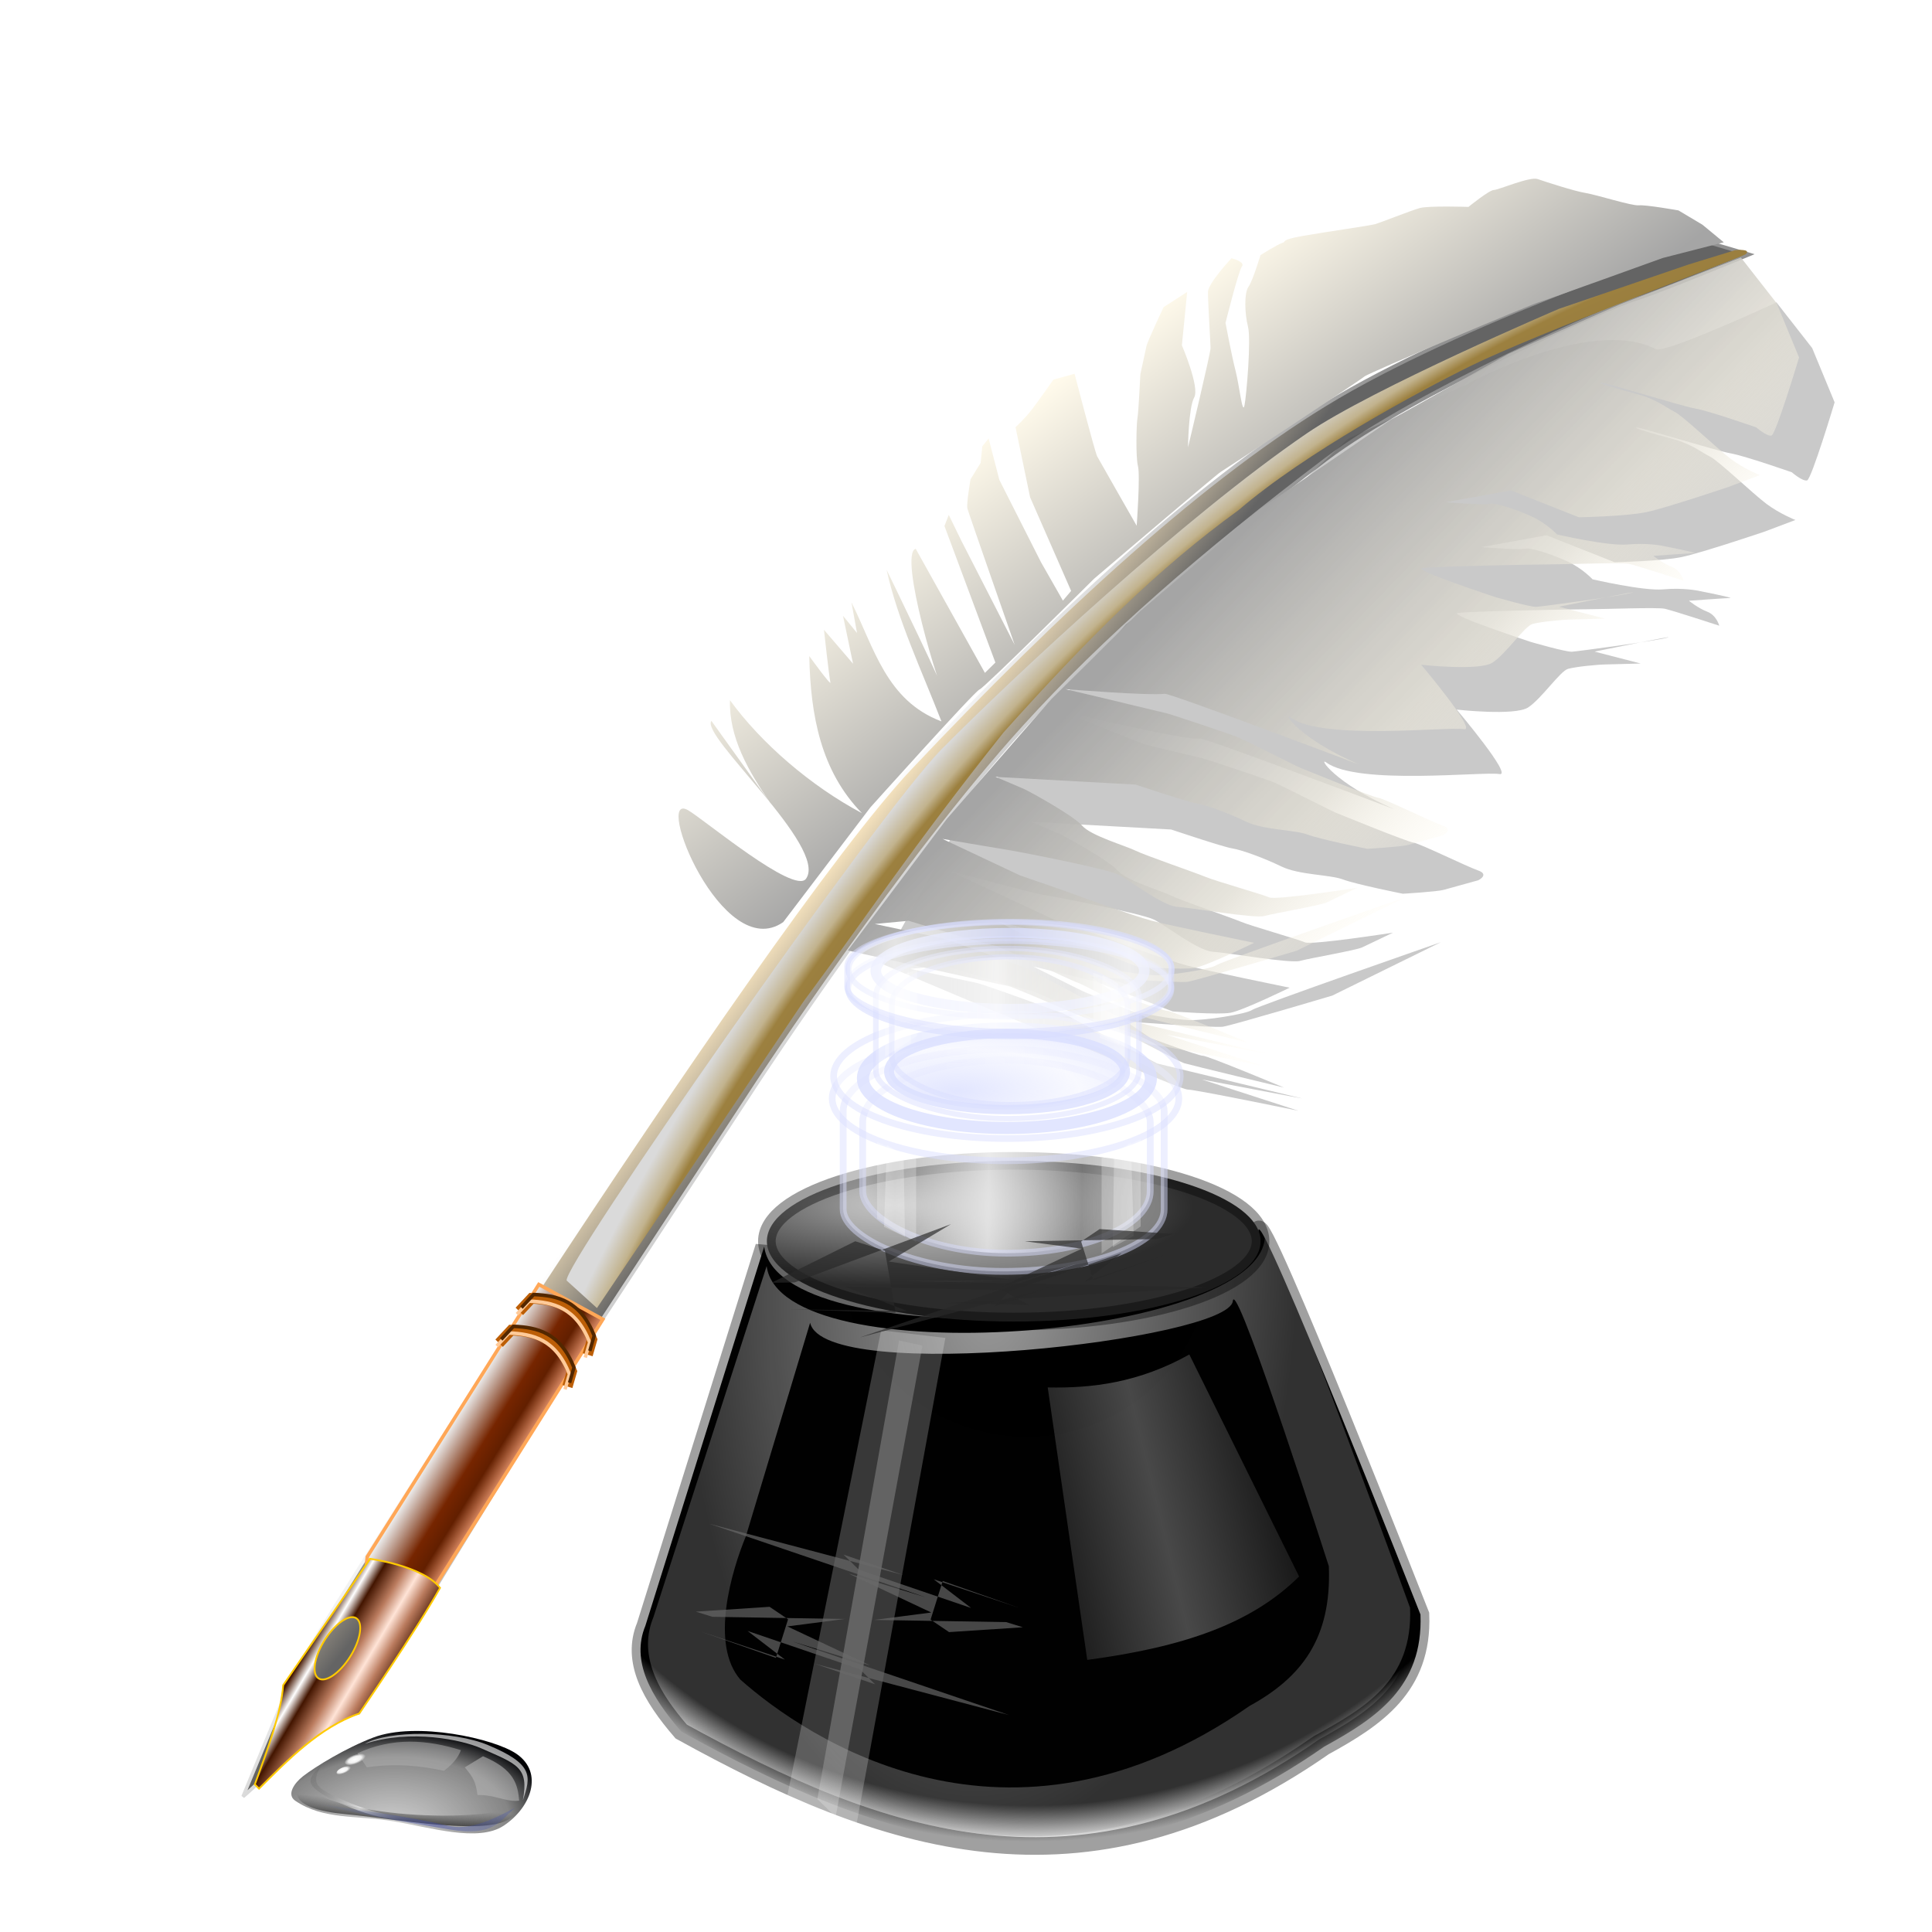 <?xml version="1.0" encoding="UTF-8" standalone="no"?>
<svg
   xmlns:dc="http://purl.org/dc/elements/1.1/"
   xmlns:cc="http://creativecommons.org/ns#"
   xmlns:rdf="http://www.w3.org/1999/02/22-rdf-syntax-ns#"
   xmlns:svg="http://www.w3.org/2000/svg"
   xmlns="http://www.w3.org/2000/svg"
   xmlns:xlink="http://www.w3.org/1999/xlink"
   xmlns:sodipodi="http://sodipodi.sourceforge.net/DTD/sodipodi-0.dtd"
   xmlns:inkscape="http://www.inkscape.org/namespaces/inkscape"
   width="255"
   height="255"
   viewBox="0 0 67.469 67.469"
   version="1.1"
   id="svg8"
   inkscape:version="1.0 (4035a4f, 2020-05-01)"
   sodipodi:docname="text-editor.svg">
  <defs
     id="defs2">
    <linearGradient
       id="linearGradient1122"
       inkscape:collect="always">
      <stop
         id="stop1118"
         offset="0"
         style="stop-color:#ffffff;stop-opacity:0.281" />
      <stop
         id="stop1120"
         offset="1"
         style="stop-color:#ffffff;stop-opacity:0.067" />
    </linearGradient>
    <linearGradient
       id="linearGradient966"
       inkscape:collect="always">
      <stop
         stop-opacity="1"
         stop-color="#a5a5a5"
         id="stop958" />
      <stop
         stop-opacity="0.811"
         stop-color="#e1ded4"
         offset="0.673"
         id="stop968" />
      <stop
         stop-opacity="0.211"
         stop-color="#fffaeb"
         id="stop964"
         offset="1" />
    </linearGradient>
    <linearGradient
       id="linearGradient965"
       inkscape:collect="always">
      <stop
         stop-opacity="1"
         stop-color="#000000"
         id="stop961" />
      <stop
         stop-opacity="0.994"
         stop-color="#000000"
         offset="0.938"
         id="stop969" />
      <stop
         stop-opacity="0"
         stop-color="#000000"
         id="stop963"
         offset="1" />
    </linearGradient>
    <linearGradient
       id="linearGradient957"
       inkscape:collect="always">
      <stop
         stop-opacity="1"
         stop-color="#9d9d9d"
         id="stop953" />
      <stop
         stop-opacity="0.304"
         stop-color="#9d9d9d"
         id="stop955"
         offset="1" />
    </linearGradient>
    <linearGradient
       id="linearGradient983"
       inkscape:collect="always">
      <stop
         stop-opacity="1"
         stop-color="#a2a2a2"
         id="stop979" />
      <stop
         stop-opacity="1"
         stop-color="#2c2c2c"
         id="stop981"
         offset="1" />
    </linearGradient>
    <linearGradient
       inkscape:collect="always"
       id="linearGradient877-3">
      <stop
         stop-opacity="1"
         stop-color="#a5a5a5"
         id="stop873" />
      <stop
         stop-opacity="1"
         stop-color="#fffaeb"
         offset="1"
         id="stop875" />
    </linearGradient>
    <linearGradient
       id="linearGradient984"
       inkscape:collect="always">
      <stop
         stop-opacity="1"
         stop-color="#ffffff"
         id="stop980" />
      <stop
         stop-opacity="1"
         stop-color="#431500"
         offset="0.26"
         id="stop990" />
      <stop
         stop-opacity="1"
         stop-color="#ba7b5e"
         offset="0.683"
         id="stop988" />
      <stop
         stop-opacity="1"
         stop-color="#ffe4d7"
         id="stop982"
         offset="1" />
    </linearGradient>
    <linearGradient
       id="linearGradient956"
       inkscape:collect="always">
      <stop
         stop-opacity="1"
         stop-color="#ebebeb"
         id="stop952" />
      <stop
         stop-opacity="1"
         stop-color="#762500"
         offset="0.468"
         id="stop960" />
      <stop
         stop-opacity="1"
         stop-color="#621f00"
         id="stop962"
         offset="0.679" />
      <stop
         stop-opacity="1"
         stop-color="#ffaa82"
         id="stop954"
         offset="1" />
    </linearGradient>
    <linearGradient
       id="linearGradient946"
       inkscape:collect="always">
      <stop
         stop-opacity="1"
         stop-color="#ffebc4"
         id="stop942" />
      <stop
         stop-opacity="1"
         stop-color="#646464"
         id="stop944"
         offset="1" />
    </linearGradient>
    <linearGradient
       id="linearGradient914"
       inkscape:collect="always">
      <stop
         stop-opacity="1"
         stop-color="#000000"
         id="stop910" />
      <stop
         stop-opacity="1"
         stop-color="#9c803f"
         offset="0.969"
         id="stop920" />
      <stop
         stop-opacity="1"
         stop-color="#c2b38e"
         offset="0.979"
         id="stop918" />
      <stop
         stop-opacity="1"
         stop-color="#dadada"
         id="stop912"
         offset="1" />
    </linearGradient>
    <linearGradient
       id="linearGradient902"
       inkscape:collect="always">
      <stop
         stop-opacity="1"
         stop-color="#ffffff"
         id="stop898" />
      <stop
         stop-opacity="1"
         stop-color="#919191"
         id="stop900"
         offset="1" />
    </linearGradient>
    <linearGradient
       gradientUnits="userSpaceOnUse"
       y2="266.13"
       x2="36.26"
       y1="262.2"
       x1="33.1"
       id="linearGradient906"
       xlink:href="#linearGradient902"
       inkscape:collect="always" />
    <radialGradient
       gradientUnits="userSpaceOnUse"
       gradientTransform="matrix(1.729,-1.509,1.032,1.182,-336.664,-2.038)"
       r="21.581"
       fy="303.32"
       fx="40.719"
       cy="303.32"
       cx="40.719"
       id="radialGradient916"
       xlink:href="#linearGradient914"
       inkscape:collect="always" />
    <linearGradient
       gradientUnits="userSpaceOnUse"
       y2="266.14"
       x2="33.645"
       y1="263.28"
       x1="31.6"
       id="linearGradient948"
       xlink:href="#linearGradient946"
       inkscape:collect="always" />
    <linearGradient
       gradientTransform="translate(3.066,2.725)"
       spreadMethod="reflect"
       gradientUnits="userSpaceOnUse"
       y2="280.27"
       x2="14.935"
       y1="278.52"
       x1="13.349"
       id="linearGradient958"
       xlink:href="#linearGradient956"
       inkscape:collect="always" />
    <linearGradient
       gradientTransform="matrix(3.78,0,0,3.78,16.181,-855.982)"
       spreadMethod="reflect"
       gradientUnits="userSpaceOnUse"
       y2="283.68"
       x2="8.263"
       y1="282.68"
       x1="7.313"
       id="linearGradient986"
       xlink:href="#linearGradient984"
       inkscape:collect="always" />
    <filter
       color-interpolation-filters="sRGB"
       height="1.009"
       y="-0.005"
       width="1.008"
       x="-0.004"
       id="filter1004"
       inkscape:collect="always">
      <feGaussianBlur
         id="feGaussianBlur1006"
         inkscape:collect="always"
         stdDeviation="0.061" />
    </filter>
    <linearGradient
       gradientTransform="translate(16.994,3.002)"
       inkscape:collect="always"
       xlink:href="#linearGradient966"
       id="linearGradient879"
       x1="35.58"
       y1="258.38"
       x2="41.07"
       y2="267.89"
       gradientUnits="userSpaceOnUse" />
    <linearGradient
       gradientTransform="translate(16.994,3.002)"
       inkscape:collect="always"
       xlink:href="#linearGradient877-3"
       id="linearGradient887"
       x1="33.768"
       y1="260.31"
       x2="30.762"
       y2="252.62"
       gradientUnits="userSpaceOnUse" />
    <filter
       color-interpolation-filters="sRGB"
       inkscape:collect="always"
       id="filter986"
       x="-0.028"
       width="1.056"
       y="-0.034"
       height="1.067">
      <feGaussianBlur
         stdDeviation="0.339"
         inkscape:collect="always"
         id="feGaussianBlur988" />
    </filter>
    <filter
       color-interpolation-filters="sRGB"
       height="1.022"
       y="-0.011"
       width="1.017"
       x="-0.009"
       id="filter973"
       inkscape:collect="always">
      <feGaussianBlur
         id="feGaussianBlur975"
         inkscape:collect="always" />
    </filter>
    <radialGradient
       spreadMethod="pad"
       gradientUnits="userSpaceOnUse"
       gradientTransform="matrix(1.47,0.012,-0.006,0.395,20.169,170.685)"
       r="7.1"
       fy="255.28"
       fx="8.581"
       cy="255.28"
       cx="8.581"
       id="radialGradient985"
       xlink:href="#linearGradient983"
       inkscape:collect="always" />
    <linearGradient
       inkscape:collect="always"
       id="linearGradient1138">
      <stop
         stop-opacity="0.764"
         stop-color="#d9deff"
         id="stop1134" />
      <stop
         stop-opacity="0.173"
         stop-color="#d9deff"
         offset="1"
         id="stop1136" />
    </linearGradient>
    <linearGradient
       id="linearGradient1126"
       inkscape:collect="always">
      <stop
         stop-opacity="1"
         stop-color="#d9deff"
         id="stop1122" />
      <stop
         stop-opacity="0.183"
         stop-color="#d9deff"
         id="stop1124"
         offset="1" />
    </linearGradient>
    <linearGradient
       id="linearGradient977"
       inkscape:collect="always">
      <stop
         id="stop973"
         stop-color="#ffffff"
         stop-opacity="0.666" />
      <stop
         id="stop975"
         offset="1"
         stop-color="#ffffff"
         stop-opacity="0" />
    </linearGradient>
    <clipPath
       id="clipPath2059"
       clipPathUnits="userSpaceOnUse">
      <path
         stroke-miterlimit="4"
         stroke-width="0.048"
         stroke-linecap="butt"
         fill-opacity="1"
         stroke-linejoin="miter"
         stroke="none"
         fill-rule="evenodd"
         fill="#ffffff"
         stroke-opacity="1"
         stroke-dasharray="none"
         inkscape:connector-curvature="0"
         sodipodi:nodetypes="csscsscccccccs"
         id="path2061"
         d="m -10.1,231.685 c 3.559,2.506 4.832,-0.585 2.965,-3.064 -3.182,-4.225 -6.444,-9.84 -12.355,-15.913 -2.595,-2.669 -11.861,-7.808 -11.861,-7.808 0,0 -0.115,-2.188 -0.099,-3.064 0.011,-0.582 -0.566,-0.564 -0.89,-0.297 -0.782,0.645 -2.471,2.57 -2.471,2.57 l -1.68,-0.099 -1.087,-1.581 c -0.297,-0.411 -0.636,-0.346 -0.89,0 -0.545,1.85 -0.879,3.885 -3.459,3.954 l 4.448,3.954 c 7.766,1.553 15.579,5.585 20.262,14.332 0,0 4.526,5.194 7.116,7.018 z" />
    </clipPath>
    <clipPath
       clipPathUnits="userSpaceOnUse"
       id="clipPath2059-5">
      <path
         d="m -10.1,231.685 c 3.559,2.506 4.832,-0.585 2.965,-3.064 -3.182,-4.225 -6.444,-9.84 -12.355,-15.913 -2.595,-2.669 -11.861,-7.808 -11.861,-7.808 0,0 -0.115,-2.188 -0.099,-3.064 0.011,-0.582 -0.566,-0.564 -0.89,-0.297 -0.782,0.645 -2.471,2.57 -2.471,2.57 l -1.68,-0.099 -1.087,-1.581 c -0.297,-0.411 -0.636,-0.346 -0.89,0 -0.545,1.85 -0.879,3.885 -3.459,3.954 l 4.448,3.954 c 7.766,1.553 15.579,5.585 20.262,14.332 0,0 4.526,5.194 7.116,7.018 z"
         id="path2061-3"
         sodipodi:nodetypes="csscsscccccccs"
         inkscape:connector-curvature="0"
         stroke-dasharray="none"
         stroke-opacity="1"
         fill="#ffffff"
         fill-rule="evenodd"
         stroke="none"
         stroke-linejoin="miter"
         fill-opacity="1"
         stroke-linecap="butt"
         stroke-width="0.048"
         stroke-miterlimit="4" />
    </clipPath>
    <clipPath
       id="clipPath">
      <path
         d="m -515.73,435.564 v 5.838 c 0,9.743 -7.844,17.587 -17.587,17.587 h -135.051 c -9.743,0 -17.587,-7.844 -17.587,-17.587 v -5.838 z"
         id="rect5264"
         inkscape:connector-curvature="0"
         sodipodi:nodetypes="csssscc"
         fill="#1b1b1b"
         stroke="none"
         fill-opacity="0.95" />
    </clipPath>
    <clipPath
       id="clipPath2059-7"
       clipPathUnits="userSpaceOnUse">
      <path
         stroke-miterlimit="4"
         stroke-width="0.048"
         stroke-linecap="butt"
         fill-opacity="1"
         stroke-linejoin="miter"
         stroke="none"
         fill-rule="evenodd"
         fill="#ffffff"
         stroke-opacity="1"
         stroke-dasharray="none"
         inkscape:connector-curvature="0"
         sodipodi:nodetypes="csscsscccccccs"
         id="path2061-5"
         d="m -10.1,231.685 c 3.559,2.506 4.832,-0.585 2.965,-3.064 -3.182,-4.225 -6.444,-9.84 -12.355,-15.913 -2.595,-2.669 -11.861,-7.808 -11.861,-7.808 0,0 -0.115,-2.188 -0.099,-3.064 0.011,-0.582 -0.566,-0.564 -0.89,-0.297 -0.782,0.645 -2.471,2.57 -2.471,2.57 l -1.68,-0.099 -1.087,-1.581 c -0.297,-0.411 -0.636,-0.346 -0.89,0 -0.545,1.85 -0.879,3.885 -3.459,3.954 l 4.448,3.954 c 7.766,1.553 15.579,5.585 20.262,14.332 0,0 4.526,5.194 7.116,7.018 z" />
    </clipPath>
    <clipPath
       id="clipPath1162"
       clipPathUnits="userSpaceOnUse">
      <path
         id="path1164"
         d="m -65.65,239.846 c -9.358,0 -16.952,7.594 -16.952,16.952 0,9.358 7.594,16.941 16.952,16.941 0.292,0 0.579,-0.008 0.868,-0.022 2.123,-0.108 4.148,-0.606 5.995,-1.424 l 2.67,3.971 c -0.226,0.495 -0.245,0.964 -0.011,1.313 l 15.673,23.326 c 0.495,0.737 1.944,0.632 3.248,-0.245 1.304,-0.876 1.964,-2.177 1.468,-2.914 L -51.423,274.417 c -0.233,-0.347 -0.683,-0.499 -1.224,-0.478 l -2.558,-3.804 c 3.96,-3.1 6.507,-7.92 6.507,-13.337 0,-9.358 -7.594,-16.952 -16.952,-16.952 z m 0,2.581 c 7.929,0 14.371,6.442 14.371,14.371 0,7.929 -6.442,14.36 -14.371,14.36 -7.929,0 -14.349,-6.431 -14.349,-14.36 0,-0.248 -0.001,-0.489 0.011,-0.734 0.384,-7.586 6.657,-13.637 14.338,-13.637 z"
         inkscape:connector-curvature="0"
         stroke-dasharray="none"
         stroke-opacity="1"
         fill="#000000"
         stroke="none"
         stroke-linejoin="round"
         fill-opacity="0.347"
         stroke-linecap="round"
         stroke-width="0.071"
         stroke-miterlimit="4" />
    </clipPath>
    <linearGradient
       spreadMethod="reflect"
       gradientUnits="userSpaceOnUse"
       y2="239.92"
       x2="40.741"
       y1="239.84"
       x1="35.646"
       id="linearGradient979"
       xlink:href="#linearGradient977"
       inkscape:collect="always" />
    <linearGradient
       id="linearGradient3370">
      <stop
         stop-opacity="0.571"
         stop-color="#ffffff"
         id="stop3372" />
      <stop
         stop-opacity="0"
         stop-color="#000000"
         offset="1"
         id="stop3374" />
    </linearGradient>
    <linearGradient
       inkscape:collect="always"
       xlink:href="#linearGradient977"
       id="linearGradient1102"
       gradientUnits="userSpaceOnUse"
       x1="35.646"
       y1="239.84"
       x2="40.741"
       y2="239.92"
       spreadMethod="reflect"
       gradientTransform="matrix(0.863,0,0,0.863,-42.381,-483.789)" />
    <linearGradient
       inkscape:collect="always"
       xlink:href="#linearGradient1126"
       id="linearGradient1120"
       x1="-12.687"
       y1="-268.93"
       x2="-12.894"
       y2="-261.37"
       gradientUnits="userSpaceOnUse"
       gradientTransform="matrix(0.982,0,0,0.861,2.013,-52.378)" />
    <linearGradient
       inkscape:collect="always"
       xlink:href="#linearGradient977"
       id="linearGradient1132"
       gradientUnits="userSpaceOnUse"
       gradientTransform="matrix(1.187,0,0,0.635,-54.27,-432.596)"
       x1="31.06"
       y1="239.93"
       x2="36.715"
       y2="239.99"
       spreadMethod="reflect" />
    <radialGradient
       inkscape:collect="always"
       xlink:href="#linearGradient1138"
       id="radialGradient1140"
       cx="-16.591"
       cy="-253.96"
       fx="-16.591"
       fy="-253.96"
       r="8.174"
       gradientTransform="matrix(0.863,0,0,0.321,0.46,-191.832)"
       gradientUnits="userSpaceOnUse"
       spreadMethod="reflect" />
    <filter
       color-interpolation-filters="sRGB"
       inkscape:collect="always"
       id="filter1121"
       x="-0.074"
       width="1.147"
       y="-0.036"
       height="1.071">
      <feGaussianBlur
         stdDeviation="0.412"
         inkscape:collect="always"
         id="feGaussianBlur1123" />
    </filter>
    <radialGradient
       gradientUnits="userSpaceOnUse"
       gradientTransform="matrix(-0.065,1.446,-0.791,-0.036,217.655,-68.182)"
       r="39.478"
       fy="104.48"
       fx="126.72"
       cy="104.48"
       cx="126.72"
       id="radialGradient959"
       xlink:href="#linearGradient957"
       inkscape:collect="always" />
    <radialGradient
       gradientUnits="userSpaceOnUse"
       gradientTransform="matrix(-0.216,1.686,-1.735,-0.222,487.163,294.785)"
       r="11.991"
       fy="257.5"
       fx="21.253"
       cy="257.5"
       cx="21.253"
       id="radialGradient967"
       xlink:href="#linearGradient965"
       inkscape:collect="always" />
    <linearGradient
       inkscape:collect="always"
       id="linearGradient903">
      <stop
         stop-opacity="0.506"
         stop-color="#40499f"
         id="stop899" />
      <stop
         stop-opacity="0"
         stop-color="#5168bd"
         offset="1"
         id="stop901" />
    </linearGradient>
    <linearGradient
       inkscape:collect="always"
       id="linearGradient957-7">
      <stop
         stop-opacity="1"
         stop-color="#000000"
         id="stop953-5" />
      <stop
         stop-opacity="0"
         stop-color="#2e2e2e"
         offset="1"
         id="stop955-3" />
    </linearGradient>
    <linearGradient
       inkscape:collect="always"
       id="linearGradient941">
      <stop
         stop-opacity="1"
         stop-color="#ffffff"
         id="stop937" />
      <stop
         stop-opacity="0.884"
         stop-color="#ffffff"
         id="stop945"
         offset="0.588" />
      <stop
         stop-opacity="0"
         stop-color="#ffffff"
         offset="1"
         id="stop939" />
    </linearGradient>
    <linearGradient
       inkscape:collect="always"
       id="linearGradient902-6">
      <stop
         stop-opacity="0.541"
         stop-color="#a7a7a7"
         id="stop898-2" />
      <stop
         stop-opacity="0.629"
         stop-color="#3d3d3d"
         id="stop906"
         offset="0.729" />
      <stop
         stop-opacity="1"
         stop-color="#000104"
         offset="1"
         id="stop900-9" />
    </linearGradient>
    <filter
       color-interpolation-filters="sRGB"
       inkscape:collect="always"
       id="filter1033"
       x="-0.001"
       width="1.02"
       y="-0.001"
       height="1.02">
      <feGaussianBlur
         inkscape:collect="always"
         id="feGaussianBlur1035" />
    </filter>
    <filter
       color-interpolation-filters="sRGB"
       inkscape:collect="always"
       id="filter1177"
       x="-0.04"
       width="1.079"
       y="-0.023"
       height="1.047">
      <feGaussianBlur
         inkscape:collect="always"
         id="feGaussianBlur1179" />
    </filter>
    <filter
       color-interpolation-filters="sRGB"
       inkscape:collect="always"
       id="filter1245"
       x="-0.027"
       width="1.055"
       y="-0.041"
       height="1.082">
      <feGaussianBlur
         inkscape:collect="always"
         id="feGaussianBlur1247" />
    </filter>
    <radialGradient
       r="1.311"
       fy="185.27"
       fx="150.54"
       cy="185.27"
       cx="150.54"
       gradientTransform="matrix(0.153,0,0,0.293,141.884,144.019)"
       gradientUnits="userSpaceOnUse"
       id="radialGradient887"
       xlink:href="#linearGradient941"
       inkscape:collect="always" />
    <radialGradient
       r="1.311"
       fy="185.27"
       fx="150.54"
       cy="185.27"
       cx="150.54"
       gradientTransform="matrix(0.206,0,0,0.394,131.375,122.216)"
       gradientUnits="userSpaceOnUse"
       id="radialGradient889"
       xlink:href="#linearGradient941"
       inkscape:collect="always" />
    <linearGradient
       spreadMethod="reflect"
       y2="275.04"
       x2="0.047"
       y1="267.73"
       x1="-19.767"
       gradientTransform="matrix(-0.131,-0.159,-0.156,0.134,27.878,234.436)"
       gradientUnits="userSpaceOnUse"
       id="linearGradient891"
       xlink:href="#linearGradient903"
       inkscape:collect="always" />
    <linearGradient
       spreadMethod="reflect"
       y2="275.04"
       x2="0.047"
       y1="270.19"
       x1="-15.794"
       gradientTransform="matrix(0.169,0,0,0.208,-11.396,215.92)"
       gradientUnits="userSpaceOnUse"
       id="linearGradient893"
       xlink:href="#linearGradient3370"
       inkscape:collect="always" />
    <linearGradient
       y2="266.87"
       x2="-6.509"
       y1="276.3"
       x1="-8.323"
       gradientTransform="matrix(0.204,0,0,0.208,-10.92,216.83)"
       gradientUnits="userSpaceOnUse"
       id="linearGradient895"
       xlink:href="#linearGradient957-7"
       inkscape:collect="always" />
    <radialGradient
       r="19.427"
       fy="274.99"
       fx="-10.582"
       cy="274.99"
       cx="-10.582"
       gradientTransform="matrix(0.294,0.044,-0.052,0.362,4.265,174.875)"
       gradientUnits="userSpaceOnUse"
       id="radialGradient897"
       xlink:href="#linearGradient902-6"
       inkscape:collect="always" />
    <radialGradient
       r="1.311"
       fy="185.27"
       fx="150.54"
       cy="185.27"
       cx="150.54"
       gradientTransform="matrix(0.108,0,0,0.207,141.837,143.052)"
       gradientUnits="userSpaceOnUse"
       id="radialGradient923"
       xlink:href="#linearGradient941"
       inkscape:collect="always" />
    <linearGradient
       id="linearGradient3208">
      <stop
         id="stop3222"
         stop-color="#ffffff"
         stop-opacity="0.603" />
      <stop
         id="stop3224"
         offset="1"
         stop-color="#ffffff"
         stop-opacity="0" />
    </linearGradient>
    <linearGradient
       id="linearGradient3188">
      <stop
         id="stop3190"
         stop-color="#ffffff"
         stop-opacity="1" />
      <stop
         id="stop3192"
         offset="0.628"
         stop-color="#969696"
         stop-opacity="1" />
      <stop
         offset="0.735"
         id="stop3194"
         stop-color="#5f5f5f"
         stop-opacity="1" />
      <stop
         id="stop3196"
         offset="0.805"
         stop-color="#7b7b7b"
         stop-opacity="1" />
      <stop
         id="stop3198"
         offset="0.843"
         stop-color="#7b7b7b"
         stop-opacity="1" />
      <stop
         id="stop3200"
         offset="0.898"
         stop-color="#585858"
         stop-opacity="1" />
      <stop
         offset="0.963"
         id="stop3202"
         stop-color="#595959"
         stop-opacity="1" />
      <stop
         offset="1"
         id="stop3204"
         stop-color="#8d8d8d"
         stop-opacity="1" />
    </linearGradient>
    <clipPath
       clipPathUnits="userSpaceOnUse"
       id="clipPath2059-1">
      <path
         d="m -10.1,231.685 c 3.559,2.506 4.832,-0.585 2.965,-3.064 -3.182,-4.225 -6.444,-9.84 -12.355,-15.913 -2.595,-2.669 -11.861,-7.808 -11.861,-7.808 0,0 -0.115,-2.188 -0.099,-3.064 0.011,-0.582 -0.566,-0.564 -0.89,-0.297 -0.782,0.645 -2.471,2.57 -2.471,2.57 l -1.68,-0.099 -1.087,-1.581 c -0.297,-0.411 -0.636,-0.346 -0.89,0 -0.545,1.85 -0.879,3.885 -3.459,3.954 l 4.448,3.954 c 7.766,1.553 15.579,5.585 20.262,14.332 0,0 4.526,5.194 7.116,7.018 z"
         id="path2061-27"
         sodipodi:nodetypes="csscsscccccccs"
         inkscape:connector-curvature="0"
         stroke-dasharray="none"
         stroke-opacity="1"
         fill="#ffffff"
         fill-rule="evenodd"
         stroke="none"
         stroke-linejoin="miter"
         fill-opacity="1"
         stroke-linecap="butt"
         stroke-width="0.048"
         stroke-miterlimit="4" />
    </clipPath>
    <clipPath
       id="clipPath2059-5-0"
       clipPathUnits="userSpaceOnUse">
      <path
         stroke-miterlimit="4"
         stroke-width="0.048"
         stroke-linecap="butt"
         fill-opacity="1"
         stroke-linejoin="miter"
         stroke="none"
         fill-rule="evenodd"
         fill="#ffffff"
         stroke-opacity="1"
         stroke-dasharray="none"
         inkscape:connector-curvature="0"
         sodipodi:nodetypes="csscsscccccccs"
         id="path2061-3-9"
         d="m -10.1,231.685 c 3.559,2.506 4.832,-0.585 2.965,-3.064 -3.182,-4.225 -6.444,-9.84 -12.355,-15.913 -2.595,-2.669 -11.861,-7.808 -11.861,-7.808 0,0 -0.115,-2.188 -0.099,-3.064 0.011,-0.582 -0.566,-0.564 -0.89,-0.297 -0.782,0.645 -2.471,2.57 -2.471,2.57 l -1.68,-0.099 -1.087,-1.581 c -0.297,-0.411 -0.636,-0.346 -0.89,0 -0.545,1.85 -0.879,3.885 -3.459,3.954 l 4.448,3.954 c 7.766,1.553 15.579,5.585 20.262,14.332 0,0 4.526,5.194 7.116,7.018 z" />
    </clipPath>
    <clipPath
       id="clipPath-3">
      <path
         fill-opacity="0.95"
         stroke="none"
         fill="#1b1b1b"
         sodipodi:nodetypes="csssscc"
         inkscape:connector-curvature="0"
         id="rect5264-6"
         d="m -515.73,435.564 v 5.838 c 0,9.743 -7.844,17.587 -17.587,17.587 h -135.051 c -9.743,0 -17.587,-7.844 -17.587,-17.587 v -5.838 z" />
    </clipPath>
    <clipPath
       clipPathUnits="userSpaceOnUse"
       id="clipPath2059-7-0">
      <path
         d="m -10.1,231.685 c 3.559,2.506 4.832,-0.585 2.965,-3.064 -3.182,-4.225 -6.444,-9.84 -12.355,-15.913 -2.595,-2.669 -11.861,-7.808 -11.861,-7.808 0,0 -0.115,-2.188 -0.099,-3.064 0.011,-0.582 -0.566,-0.564 -0.89,-0.297 -0.782,0.645 -2.471,2.57 -2.471,2.57 l -1.68,-0.099 -1.087,-1.581 c -0.297,-0.411 -0.636,-0.346 -0.89,0 -0.545,1.85 -0.879,3.885 -3.459,3.954 l 4.448,3.954 c 7.766,1.553 15.579,5.585 20.262,14.332 0,0 4.526,5.194 7.116,7.018 z"
         id="path2061-5-6"
         sodipodi:nodetypes="csscsscccccccs"
         inkscape:connector-curvature="0"
         stroke-dasharray="none"
         stroke-opacity="1"
         fill="#ffffff"
         fill-rule="evenodd"
         stroke="none"
         stroke-linejoin="miter"
         fill-opacity="1"
         stroke-linecap="butt"
         stroke-width="0.048"
         stroke-miterlimit="4" />
    </clipPath>
    <clipPath
       clipPathUnits="userSpaceOnUse"
       id="clipPath1162-26">
      <path
         stroke-miterlimit="4"
         stroke-width="0.071"
         stroke-linecap="round"
         fill-opacity="0.347"
         stroke-linejoin="round"
         stroke="none"
         fill="#000000"
         stroke-opacity="1"
         stroke-dasharray="none"
         inkscape:connector-curvature="0"
         d="m -65.65,239.846 c -9.358,0 -16.952,7.594 -16.952,16.952 0,9.358 7.594,16.941 16.952,16.941 0.292,0 0.579,-0.008 0.868,-0.022 2.123,-0.108 4.148,-0.606 5.995,-1.424 l 2.67,3.971 c -0.226,0.495 -0.245,0.964 -0.011,1.313 l 15.673,23.326 c 0.495,0.737 1.944,0.632 3.248,-0.245 1.304,-0.876 1.964,-2.177 1.468,-2.914 L -51.423,274.417 c -0.233,-0.347 -0.683,-0.499 -1.224,-0.478 l -2.558,-3.804 c 3.96,-3.1 6.507,-7.92 6.507,-13.337 0,-9.358 -7.594,-16.952 -16.952,-16.952 z m 0,2.581 c 7.929,0 14.371,6.442 14.371,14.371 0,7.929 -6.442,14.36 -14.371,14.36 -7.929,0 -14.349,-6.431 -14.349,-14.36 0,-0.248 -0.001,-0.489 0.011,-0.734 0.384,-7.586 6.657,-13.637 14.338,-13.637 z"
         id="path1164-1" />
    </clipPath>
    <clipPath
       id="clipPath2059-2"
       clipPathUnits="userSpaceOnUse">
      <path
         stroke-miterlimit="4"
         stroke-width="0.048"
         stroke-linecap="butt"
         fill-opacity="1"
         stroke-linejoin="miter"
         stroke="none"
         fill-rule="evenodd"
         fill="#ffffff"
         stroke-opacity="1"
         stroke-dasharray="none"
         inkscape:connector-curvature="0"
         sodipodi:nodetypes="csscsscccccccs"
         id="path2061-0"
         d="m -10.1,231.685 c 3.559,2.506 4.832,-0.585 2.965,-3.064 -3.182,-4.225 -6.444,-9.84 -12.355,-15.913 -2.595,-2.669 -11.861,-7.808 -11.861,-7.808 0,0 -0.115,-2.188 -0.099,-3.064 0.011,-0.582 -0.566,-0.564 -0.89,-0.297 -0.782,0.645 -2.471,2.57 -2.471,2.57 l -1.68,-0.099 -1.087,-1.581 c -0.297,-0.411 -0.636,-0.346 -0.89,0 -0.545,1.85 -0.879,3.885 -3.459,3.954 l 4.448,3.954 c 7.766,1.553 15.579,5.585 20.262,14.332 0,0 4.526,5.194 7.116,7.018 z" />
    </clipPath>
    <clipPath
       clipPathUnits="userSpaceOnUse"
       id="clipPath2059-5-2">
      <path
         d="m -10.1,231.685 c 3.559,2.506 4.832,-0.585 2.965,-3.064 -3.182,-4.225 -6.444,-9.84 -12.355,-15.913 -2.595,-2.669 -11.861,-7.808 -11.861,-7.808 0,0 -0.115,-2.188 -0.099,-3.064 0.011,-0.582 -0.566,-0.564 -0.89,-0.297 -0.782,0.645 -2.471,2.57 -2.471,2.57 l -1.68,-0.099 -1.087,-1.581 c -0.297,-0.411 -0.636,-0.346 -0.89,0 -0.545,1.85 -0.879,3.885 -3.459,3.954 l 4.448,3.954 c 7.766,1.553 15.579,5.585 20.262,14.332 0,0 4.526,5.194 7.116,7.018 z"
         id="path2061-3-3"
         sodipodi:nodetypes="csscsscccccccs"
         inkscape:connector-curvature="0"
         stroke-dasharray="none"
         stroke-opacity="1"
         fill="#ffffff"
         fill-rule="evenodd"
         stroke="none"
         stroke-linejoin="miter"
         fill-opacity="1"
         stroke-linecap="butt"
         stroke-width="0.048"
         stroke-miterlimit="4" />
    </clipPath>
    <clipPath
       id="clipPath-7">
      <path
         d="m -515.73,435.564 v 5.838 c 0,9.743 -7.844,17.587 -17.587,17.587 h -135.051 c -9.743,0 -17.587,-7.844 -17.587,-17.587 v -5.838 z"
         id="rect5264-5"
         inkscape:connector-curvature="0"
         sodipodi:nodetypes="csssscc"
         fill="#1b1b1b"
         stroke="none"
         fill-opacity="0.95" />
    </clipPath>
    <clipPath
       id="clipPath2059-7-9"
       clipPathUnits="userSpaceOnUse">
      <path
         stroke-miterlimit="4"
         stroke-width="0.048"
         stroke-linecap="butt"
         fill-opacity="1"
         stroke-linejoin="miter"
         stroke="none"
         fill-rule="evenodd"
         fill="#ffffff"
         stroke-opacity="1"
         stroke-dasharray="none"
         inkscape:connector-curvature="0"
         sodipodi:nodetypes="csscsscccccccs"
         id="path2061-5-2"
         d="m -10.1,231.685 c 3.559,2.506 4.832,-0.585 2.965,-3.064 -3.182,-4.225 -6.444,-9.84 -12.355,-15.913 -2.595,-2.669 -11.861,-7.808 -11.861,-7.808 0,0 -0.115,-2.188 -0.099,-3.064 0.011,-0.582 -0.566,-0.564 -0.89,-0.297 -0.782,0.645 -2.471,2.57 -2.471,2.57 l -1.68,-0.099 -1.087,-1.581 c -0.297,-0.411 -0.636,-0.346 -0.89,0 -0.545,1.85 -0.879,3.885 -3.459,3.954 l 4.448,3.954 c 7.766,1.553 15.579,5.585 20.262,14.332 0,0 4.526,5.194 7.116,7.018 z" />
    </clipPath>
    <clipPath
       id="clipPath1162-2"
       clipPathUnits="userSpaceOnUse">
      <path
         id="path1164-8"
         d="m -65.65,239.846 c -9.358,0 -16.952,7.594 -16.952,16.952 0,9.358 7.594,16.941 16.952,16.941 0.292,0 0.579,-0.008 0.868,-0.022 2.123,-0.108 4.148,-0.606 5.995,-1.424 l 2.67,3.971 c -0.226,0.495 -0.245,0.964 -0.011,1.313 l 15.673,23.326 c 0.495,0.737 1.944,0.632 3.248,-0.245 1.304,-0.876 1.964,-2.177 1.468,-2.914 L -51.423,274.417 c -0.233,-0.347 -0.683,-0.499 -1.224,-0.478 l -2.558,-3.804 c 3.96,-3.1 6.507,-7.92 6.507,-13.337 0,-9.358 -7.594,-16.952 -16.952,-16.952 z m 0,2.581 c 7.929,0 14.371,6.442 14.371,14.371 0,7.929 -6.442,14.36 -14.371,14.36 -7.929,0 -14.349,-6.431 -14.349,-14.36 0,-0.248 -0.001,-0.489 0.011,-0.734 0.384,-7.586 6.657,-13.637 14.338,-13.637 z"
         inkscape:connector-curvature="0"
         stroke-dasharray="none"
         stroke-opacity="1"
         fill="#000000"
         stroke="none"
         stroke-linejoin="round"
         fill-opacity="0.347"
         stroke-linecap="round"
         stroke-width="0.071"
         stroke-miterlimit="4" />
    </clipPath>
    <clipPath
       id="clipPath2059-20"
       clipPathUnits="userSpaceOnUse">
      <path
         stroke-miterlimit="4"
         stroke-width="0.048"
         stroke-linecap="butt"
         fill-opacity="1"
         stroke-linejoin="miter"
         stroke="none"
         fill-rule="evenodd"
         fill="#ffffff"
         stroke-opacity="1"
         stroke-dasharray="none"
         inkscape:connector-curvature="0"
         sodipodi:nodetypes="csscsscccccccs"
         id="path2061-2"
         d="m -10.1,231.685 c 3.559,2.506 4.832,-0.585 2.965,-3.064 -3.182,-4.225 -6.444,-9.84 -12.355,-15.913 -2.595,-2.669 -11.861,-7.808 -11.861,-7.808 0,0 -0.115,-2.188 -0.099,-3.064 0.011,-0.582 -0.566,-0.564 -0.89,-0.297 -0.782,0.645 -2.471,2.57 -2.471,2.57 l -1.68,-0.099 -1.087,-1.581 c -0.297,-0.411 -0.636,-0.346 -0.89,0 -0.545,1.85 -0.879,3.885 -3.459,3.954 l 4.448,3.954 c 7.766,1.553 15.579,5.585 20.262,14.332 0,0 4.526,5.194 7.116,7.018 z" />
    </clipPath>
    <clipPath
       clipPathUnits="userSpaceOnUse"
       id="clipPath2059-5-3">
      <path
         d="m -10.1,231.685 c 3.559,2.506 4.832,-0.585 2.965,-3.064 -3.182,-4.225 -6.444,-9.84 -12.355,-15.913 -2.595,-2.669 -11.861,-7.808 -11.861,-7.808 0,0 -0.115,-2.188 -0.099,-3.064 0.011,-0.582 -0.566,-0.564 -0.89,-0.297 -0.782,0.645 -2.471,2.57 -2.471,2.57 l -1.68,-0.099 -1.087,-1.581 c -0.297,-0.411 -0.636,-0.346 -0.89,0 -0.545,1.85 -0.879,3.885 -3.459,3.954 l 4.448,3.954 c 7.766,1.553 15.579,5.585 20.262,14.332 0,0 4.526,5.194 7.116,7.018 z"
         id="path2061-3-7"
         sodipodi:nodetypes="csscsscccccccs"
         inkscape:connector-curvature="0"
         stroke-dasharray="none"
         stroke-opacity="1"
         fill="#ffffff"
         fill-rule="evenodd"
         stroke="none"
         stroke-linejoin="miter"
         fill-opacity="1"
         stroke-linecap="butt"
         stroke-width="0.048"
         stroke-miterlimit="4" />
    </clipPath>
    <clipPath
       id="clipPath-5">
      <path
         d="m -515.73,435.564 v 5.838 c 0,9.743 -7.844,17.587 -17.587,17.587 h -135.051 c -9.743,0 -17.587,-7.844 -17.587,-17.587 v -5.838 z"
         id="rect5264-9"
         inkscape:connector-curvature="0"
         sodipodi:nodetypes="csssscc"
         fill="#1b1b1b"
         stroke="none"
         fill-opacity="0.95" />
    </clipPath>
    <clipPath
       id="clipPath2059-7-2"
       clipPathUnits="userSpaceOnUse">
      <path
         stroke-miterlimit="4"
         stroke-width="0.048"
         stroke-linecap="butt"
         fill-opacity="1"
         stroke-linejoin="miter"
         stroke="none"
         fill-rule="evenodd"
         fill="#ffffff"
         stroke-opacity="1"
         stroke-dasharray="none"
         inkscape:connector-curvature="0"
         sodipodi:nodetypes="csscsscccccccs"
         id="path2061-5-28"
         d="m -10.1,231.685 c 3.559,2.506 4.832,-0.585 2.965,-3.064 -3.182,-4.225 -6.444,-9.84 -12.355,-15.913 -2.595,-2.669 -11.861,-7.808 -11.861,-7.808 0,0 -0.115,-2.188 -0.099,-3.064 0.011,-0.582 -0.566,-0.564 -0.89,-0.297 -0.782,0.645 -2.471,2.57 -2.471,2.57 l -1.68,-0.099 -1.087,-1.581 c -0.297,-0.411 -0.636,-0.346 -0.89,0 -0.545,1.85 -0.879,3.885 -3.459,3.954 l 4.448,3.954 c 7.766,1.553 15.579,5.585 20.262,14.332 0,0 4.526,5.194 7.116,7.018 z" />
    </clipPath>
    <clipPath
       id="clipPath1162-9"
       clipPathUnits="userSpaceOnUse">
      <path
         id="path1164-7"
         d="m -65.65,239.846 c -9.358,0 -16.952,7.594 -16.952,16.952 0,9.358 7.594,16.941 16.952,16.941 0.292,0 0.579,-0.008 0.868,-0.022 2.123,-0.108 4.148,-0.606 5.995,-1.424 l 2.67,3.971 c -0.226,0.495 -0.245,0.964 -0.011,1.313 l 15.673,23.326 c 0.495,0.737 1.944,0.632 3.248,-0.245 1.304,-0.876 1.964,-2.177 1.468,-2.914 L -51.423,274.417 c -0.233,-0.347 -0.683,-0.499 -1.224,-0.478 l -2.558,-3.804 c 3.96,-3.1 6.507,-7.92 6.507,-13.337 0,-9.358 -7.594,-16.952 -16.952,-16.952 z m 0,2.581 c 7.929,0 14.371,6.442 14.371,14.371 0,7.929 -6.442,14.36 -14.371,14.36 -7.929,0 -14.349,-6.431 -14.349,-14.36 0,-0.248 -0.001,-0.489 0.011,-0.734 0.384,-7.586 6.657,-13.637 14.338,-13.637 z"
         inkscape:connector-curvature="0"
         stroke-dasharray="none"
         stroke-opacity="1"
         fill="#000000"
         stroke="none"
         stroke-linejoin="round"
         fill-opacity="0.347"
         stroke-linecap="round"
         stroke-width="0.071"
         stroke-miterlimit="4" />
    </clipPath>
    <clipPath
       id="clipPath2059-75"
       clipPathUnits="userSpaceOnUse">
      <path
         stroke-miterlimit="4"
         stroke-width="0.048"
         stroke-linecap="butt"
         fill-opacity="1"
         stroke-linejoin="miter"
         stroke="none"
         fill-rule="evenodd"
         fill="#ffffff"
         stroke-opacity="1"
         stroke-dasharray="none"
         inkscape:connector-curvature="0"
         sodipodi:nodetypes="csscsscccccccs"
         id="path2061-35"
         d="m -10.1,231.685 c 3.559,2.506 4.832,-0.585 2.965,-3.064 -3.182,-4.225 -6.444,-9.84 -12.355,-15.913 -2.595,-2.669 -11.861,-7.808 -11.861,-7.808 0,0 -0.115,-2.188 -0.099,-3.064 0.011,-0.582 -0.566,-0.564 -0.89,-0.297 -0.782,0.645 -2.471,2.57 -2.471,2.57 l -1.68,-0.099 -1.087,-1.581 c -0.297,-0.411 -0.636,-0.346 -0.89,0 -0.545,1.85 -0.879,3.885 -3.459,3.954 l 4.448,3.954 c 7.766,1.553 15.579,5.585 20.262,14.332 0,0 4.526,5.194 7.116,7.018 z" />
    </clipPath>
    <clipPath
       clipPathUnits="userSpaceOnUse"
       id="clipPath2059-5-6">
      <path
         d="m -10.1,231.685 c 3.559,2.506 4.832,-0.585 2.965,-3.064 -3.182,-4.225 -6.444,-9.84 -12.355,-15.913 -2.595,-2.669 -11.861,-7.808 -11.861,-7.808 0,0 -0.115,-2.188 -0.099,-3.064 0.011,-0.582 -0.566,-0.564 -0.89,-0.297 -0.782,0.645 -2.471,2.57 -2.471,2.57 l -1.68,-0.099 -1.087,-1.581 c -0.297,-0.411 -0.636,-0.346 -0.89,0 -0.545,1.85 -0.879,3.885 -3.459,3.954 l 4.448,3.954 c 7.766,1.553 15.579,5.585 20.262,14.332 0,0 4.526,5.194 7.116,7.018 z"
         id="path2061-3-2"
         sodipodi:nodetypes="csscsscccccccs"
         inkscape:connector-curvature="0"
         stroke-dasharray="none"
         stroke-opacity="1"
         fill="#ffffff"
         fill-rule="evenodd"
         stroke="none"
         stroke-linejoin="miter"
         fill-opacity="1"
         stroke-linecap="butt"
         stroke-width="0.048"
         stroke-miterlimit="4" />
    </clipPath>
    <clipPath
       id="clipPath-9">
      <path
         d="m -515.73,435.564 v 5.838 c 0,9.743 -7.844,17.587 -17.587,17.587 h -135.051 c -9.743,0 -17.587,-7.844 -17.587,-17.587 v -5.838 z"
         id="rect5264-1"
         inkscape:connector-curvature="0"
         sodipodi:nodetypes="csssscc"
         fill="#1b1b1b"
         stroke="none"
         fill-opacity="0.95" />
    </clipPath>
    <clipPath
       id="clipPath2059-7-27"
       clipPathUnits="userSpaceOnUse">
      <path
         stroke-miterlimit="4"
         stroke-width="0.048"
         stroke-linecap="butt"
         fill-opacity="1"
         stroke-linejoin="miter"
         stroke="none"
         fill-rule="evenodd"
         fill="#ffffff"
         stroke-opacity="1"
         stroke-dasharray="none"
         inkscape:connector-curvature="0"
         sodipodi:nodetypes="csscsscccccccs"
         id="path2061-5-0"
         d="m -10.1,231.685 c 3.559,2.506 4.832,-0.585 2.965,-3.064 -3.182,-4.225 -6.444,-9.84 -12.355,-15.913 -2.595,-2.669 -11.861,-7.808 -11.861,-7.808 0,0 -0.115,-2.188 -0.099,-3.064 0.011,-0.582 -0.566,-0.564 -0.89,-0.297 -0.782,0.645 -2.471,2.57 -2.471,2.57 l -1.68,-0.099 -1.087,-1.581 c -0.297,-0.411 -0.636,-0.346 -0.89,0 -0.545,1.85 -0.879,3.885 -3.459,3.954 l 4.448,3.954 c 7.766,1.553 15.579,5.585 20.262,14.332 0,0 4.526,5.194 7.116,7.018 z" />
    </clipPath>
    <clipPath
       id="clipPath1162-93"
       clipPathUnits="userSpaceOnUse">
      <path
         id="path1164-6"
         d="m -65.65,239.846 c -9.358,0 -16.952,7.594 -16.952,16.952 0,9.358 7.594,16.941 16.952,16.941 0.292,0 0.579,-0.008 0.868,-0.022 2.123,-0.108 4.148,-0.606 5.995,-1.424 l 2.67,3.971 c -0.226,0.495 -0.245,0.964 -0.011,1.313 l 15.673,23.326 c 0.495,0.737 1.944,0.632 3.248,-0.245 1.304,-0.876 1.964,-2.177 1.468,-2.914 L -51.423,274.417 c -0.233,-0.347 -0.683,-0.499 -1.224,-0.478 l -2.558,-3.804 c 3.96,-3.1 6.507,-7.92 6.507,-13.337 0,-9.358 -7.594,-16.952 -16.952,-16.952 z m 0,2.581 c 7.929,0 14.371,6.442 14.371,14.371 0,7.929 -6.442,14.36 -14.371,14.36 -7.929,0 -14.349,-6.431 -14.349,-14.36 0,-0.248 -0.001,-0.489 0.011,-0.734 0.384,-7.586 6.657,-13.637 14.338,-13.637 z"
         inkscape:connector-curvature="0"
         stroke-dasharray="none"
         stroke-opacity="1"
         fill="#000000"
         stroke="none"
         stroke-linejoin="round"
         fill-opacity="0.347"
         stroke-linecap="round"
         stroke-width="0.071"
         stroke-miterlimit="4" />
    </clipPath>
    <clipPath
       id="clipPath2059-2-0"
       clipPathUnits="userSpaceOnUse">
      <path
         stroke-miterlimit="4"
         stroke-width="0.048"
         stroke-linecap="butt"
         fill-opacity="1"
         stroke-linejoin="miter"
         stroke="none"
         fill-rule="evenodd"
         fill="#ffffff"
         stroke-opacity="1"
         stroke-dasharray="none"
         inkscape:connector-curvature="0"
         sodipodi:nodetypes="csscsscccccccs"
         id="path2061-0-6"
         d="m -10.1,231.685 c 3.559,2.506 4.832,-0.585 2.965,-3.064 -3.182,-4.225 -6.444,-9.84 -12.355,-15.913 -2.595,-2.669 -11.861,-7.808 -11.861,-7.808 0,0 -0.115,-2.188 -0.099,-3.064 0.011,-0.582 -0.566,-0.564 -0.89,-0.297 -0.782,0.645 -2.471,2.57 -2.471,2.57 l -1.68,-0.099 -1.087,-1.581 c -0.297,-0.411 -0.636,-0.346 -0.89,0 -0.545,1.85 -0.879,3.885 -3.459,3.954 l 4.448,3.954 c 7.766,1.553 15.579,5.585 20.262,14.332 0,0 4.526,5.194 7.116,7.018 z" />
    </clipPath>
    <clipPath
       clipPathUnits="userSpaceOnUse"
       id="clipPath2059-5-2-2">
      <path
         d="m -10.1,231.685 c 3.559,2.506 4.832,-0.585 2.965,-3.064 -3.182,-4.225 -6.444,-9.84 -12.355,-15.913 -2.595,-2.669 -11.861,-7.808 -11.861,-7.808 0,0 -0.115,-2.188 -0.099,-3.064 0.011,-0.582 -0.566,-0.564 -0.89,-0.297 -0.782,0.645 -2.471,2.57 -2.471,2.57 l -1.68,-0.099 -1.087,-1.581 c -0.297,-0.411 -0.636,-0.346 -0.89,0 -0.545,1.85 -0.879,3.885 -3.459,3.954 l 4.448,3.954 c 7.766,1.553 15.579,5.585 20.262,14.332 0,0 4.526,5.194 7.116,7.018 z"
         id="path2061-3-3-6"
         sodipodi:nodetypes="csscsscccccccs"
         inkscape:connector-curvature="0"
         stroke-dasharray="none"
         stroke-opacity="1"
         fill="#ffffff"
         fill-rule="evenodd"
         stroke="none"
         stroke-linejoin="miter"
         fill-opacity="1"
         stroke-linecap="butt"
         stroke-width="0.048"
         stroke-miterlimit="4" />
    </clipPath>
    <clipPath
       id="clipPath-7-1">
      <path
         d="m -515.73,435.564 v 5.838 c 0,9.743 -7.844,17.587 -17.587,17.587 h -135.051 c -9.743,0 -17.587,-7.844 -17.587,-17.587 v -5.838 z"
         id="rect5264-5-8"
         inkscape:connector-curvature="0"
         sodipodi:nodetypes="csssscc"
         fill="#1b1b1b"
         stroke="none"
         fill-opacity="0.95" />
    </clipPath>
    <clipPath
       id="clipPath2059-7-9-7"
       clipPathUnits="userSpaceOnUse">
      <path
         stroke-miterlimit="4"
         stroke-width="0.048"
         stroke-linecap="butt"
         fill-opacity="1"
         stroke-linejoin="miter"
         stroke="none"
         fill-rule="evenodd"
         fill="#ffffff"
         stroke-opacity="1"
         stroke-dasharray="none"
         inkscape:connector-curvature="0"
         sodipodi:nodetypes="csscsscccccccs"
         id="path2061-5-2-9"
         d="m -10.1,231.685 c 3.559,2.506 4.832,-0.585 2.965,-3.064 -3.182,-4.225 -6.444,-9.84 -12.355,-15.913 -2.595,-2.669 -11.861,-7.808 -11.861,-7.808 0,0 -0.115,-2.188 -0.099,-3.064 0.011,-0.582 -0.566,-0.564 -0.89,-0.297 -0.782,0.645 -2.471,2.57 -2.471,2.57 l -1.68,-0.099 -1.087,-1.581 c -0.297,-0.411 -0.636,-0.346 -0.89,0 -0.545,1.85 -0.879,3.885 -3.459,3.954 l 4.448,3.954 c 7.766,1.553 15.579,5.585 20.262,14.332 0,0 4.526,5.194 7.116,7.018 z" />
    </clipPath>
    <clipPath
       id="clipPath1162-2-2"
       clipPathUnits="userSpaceOnUse">
      <path
         id="path1164-8-0"
         d="m -65.65,239.846 c -9.358,0 -16.952,7.594 -16.952,16.952 0,9.358 7.594,16.941 16.952,16.941 0.292,0 0.579,-0.008 0.868,-0.022 2.123,-0.108 4.148,-0.606 5.995,-1.424 l 2.67,3.971 c -0.226,0.495 -0.245,0.964 -0.011,1.313 l 15.673,23.326 c 0.495,0.737 1.944,0.632 3.248,-0.245 1.304,-0.876 1.964,-2.177 1.468,-2.914 L -51.423,274.417 c -0.233,-0.347 -0.683,-0.499 -1.224,-0.478 l -2.558,-3.804 c 3.96,-3.1 6.507,-7.92 6.507,-13.337 0,-9.358 -7.594,-16.952 -16.952,-16.952 z m 0,2.581 c 7.929,0 14.371,6.442 14.371,14.371 0,7.929 -6.442,14.36 -14.371,14.36 -7.929,0 -14.349,-6.431 -14.349,-14.36 0,-0.248 -0.001,-0.489 0.011,-0.734 0.384,-7.586 6.657,-13.637 14.338,-13.637 z"
         inkscape:connector-curvature="0"
         stroke-dasharray="none"
         stroke-opacity="1"
         fill="#000000"
         stroke="none"
         stroke-linejoin="round"
         fill-opacity="0.347"
         stroke-linecap="round"
         stroke-width="0.071"
         stroke-miterlimit="4" />
    </clipPath>
    <clipPath
       id="clipPath2059-20-2"
       clipPathUnits="userSpaceOnUse">
      <path
         stroke-miterlimit="4"
         stroke-width="0.048"
         stroke-linecap="butt"
         fill-opacity="1"
         stroke-linejoin="miter"
         stroke="none"
         fill-rule="evenodd"
         fill="#ffffff"
         stroke-opacity="1"
         stroke-dasharray="none"
         inkscape:connector-curvature="0"
         sodipodi:nodetypes="csscsscccccccs"
         id="path2061-2-3"
         d="m -10.1,231.685 c 3.559,2.506 4.832,-0.585 2.965,-3.064 -3.182,-4.225 -6.444,-9.84 -12.355,-15.913 -2.595,-2.669 -11.861,-7.808 -11.861,-7.808 0,0 -0.115,-2.188 -0.099,-3.064 0.011,-0.582 -0.566,-0.564 -0.89,-0.297 -0.782,0.645 -2.471,2.57 -2.471,2.57 l -1.68,-0.099 -1.087,-1.581 c -0.297,-0.411 -0.636,-0.346 -0.89,0 -0.545,1.85 -0.879,3.885 -3.459,3.954 l 4.448,3.954 c 7.766,1.553 15.579,5.585 20.262,14.332 0,0 4.526,5.194 7.116,7.018 z" />
    </clipPath>
    <clipPath
       clipPathUnits="userSpaceOnUse"
       id="clipPath2059-5-3-7">
      <path
         d="m -10.1,231.685 c 3.559,2.506 4.832,-0.585 2.965,-3.064 -3.182,-4.225 -6.444,-9.84 -12.355,-15.913 -2.595,-2.669 -11.861,-7.808 -11.861,-7.808 0,0 -0.115,-2.188 -0.099,-3.064 0.011,-0.582 -0.566,-0.564 -0.89,-0.297 -0.782,0.645 -2.471,2.57 -2.471,2.57 l -1.68,-0.099 -1.087,-1.581 c -0.297,-0.411 -0.636,-0.346 -0.89,0 -0.545,1.85 -0.879,3.885 -3.459,3.954 l 4.448,3.954 c 7.766,1.553 15.579,5.585 20.262,14.332 0,0 4.526,5.194 7.116,7.018 z"
         id="path2061-3-7-5"
         sodipodi:nodetypes="csscsscccccccs"
         inkscape:connector-curvature="0"
         stroke-dasharray="none"
         stroke-opacity="1"
         fill="#ffffff"
         fill-rule="evenodd"
         stroke="none"
         stroke-linejoin="miter"
         fill-opacity="1"
         stroke-linecap="butt"
         stroke-width="0.048"
         stroke-miterlimit="4" />
    </clipPath>
    <clipPath
       id="clipPath-5-9">
      <path
         d="m -515.73,435.564 v 5.838 c 0,9.743 -7.844,17.587 -17.587,17.587 h -135.051 c -9.743,0 -17.587,-7.844 -17.587,-17.587 v -5.838 z"
         id="rect5264-9-2"
         inkscape:connector-curvature="0"
         sodipodi:nodetypes="csssscc"
         fill="#1b1b1b"
         stroke="none"
         fill-opacity="0.95" />
    </clipPath>
    <clipPath
       id="clipPath2059-7-2-2"
       clipPathUnits="userSpaceOnUse">
      <path
         stroke-miterlimit="4"
         stroke-width="0.048"
         stroke-linecap="butt"
         fill-opacity="1"
         stroke-linejoin="miter"
         stroke="none"
         fill-rule="evenodd"
         fill="#ffffff"
         stroke-opacity="1"
         stroke-dasharray="none"
         inkscape:connector-curvature="0"
         sodipodi:nodetypes="csscsscccccccs"
         id="path2061-5-28-8"
         d="m -10.1,231.685 c 3.559,2.506 4.832,-0.585 2.965,-3.064 -3.182,-4.225 -6.444,-9.84 -12.355,-15.913 -2.595,-2.669 -11.861,-7.808 -11.861,-7.808 0,0 -0.115,-2.188 -0.099,-3.064 0.011,-0.582 -0.566,-0.564 -0.89,-0.297 -0.782,0.645 -2.471,2.57 -2.471,2.57 l -1.68,-0.099 -1.087,-1.581 c -0.297,-0.411 -0.636,-0.346 -0.89,0 -0.545,1.85 -0.879,3.885 -3.459,3.954 l 4.448,3.954 c 7.766,1.553 15.579,5.585 20.262,14.332 0,0 4.526,5.194 7.116,7.018 z" />
    </clipPath>
    <clipPath
       id="clipPath1162-9-9"
       clipPathUnits="userSpaceOnUse">
      <path
         id="path1164-7-7"
         d="m -65.65,239.846 c -9.358,0 -16.952,7.594 -16.952,16.952 0,9.358 7.594,16.941 16.952,16.941 0.292,0 0.579,-0.008 0.868,-0.022 2.123,-0.108 4.148,-0.606 5.995,-1.424 l 2.67,3.971 c -0.226,0.495 -0.245,0.964 -0.011,1.313 l 15.673,23.326 c 0.495,0.737 1.944,0.632 3.248,-0.245 1.304,-0.876 1.964,-2.177 1.468,-2.914 L -51.423,274.417 c -0.233,-0.347 -0.683,-0.499 -1.224,-0.478 l -2.558,-3.804 c 3.96,-3.1 6.507,-7.92 6.507,-13.337 0,-9.358 -7.594,-16.952 -16.952,-16.952 z m 0,2.581 c 7.929,0 14.371,6.442 14.371,14.371 0,7.929 -6.442,14.36 -14.371,14.36 -7.929,0 -14.349,-6.431 -14.349,-14.36 0,-0.248 -0.001,-0.489 0.011,-0.734 0.384,-7.586 6.657,-13.637 14.338,-13.637 z"
         inkscape:connector-curvature="0"
         stroke-dasharray="none"
         stroke-opacity="1"
         fill="#000000"
         stroke="none"
         stroke-linejoin="round"
         fill-opacity="0.347"
         stroke-linecap="round"
         stroke-width="0.071"
         stroke-miterlimit="4" />
    </clipPath>
    <linearGradient
       id="linearGradient3798">
      <stop
         stop-opacity="1"
         stop-color="#ffffff"
         id="stop3800" />
      <stop
         stop-opacity="1"
         stop-color="#5c5c5c"
         offset="0.825"
         id="stop3806" />
      <stop
         stop-opacity="1"
         stop-color="#ffffff"
         id="stop3802"
         offset="1" />
    </linearGradient>
    <linearGradient
       id="linearGradient3545">
      <stop
         stop-opacity="1"
         stop-color="#ffffff"
         id="stop3547" />
      <stop
         stop-opacity="1"
         stop-color="#afafaf"
         id="stop3553"
         offset="0.698" />
      <stop
         stop-opacity="1"
         stop-color="#686868"
         offset="0.882"
         id="stop3555" />
      <stop
         stop-opacity="1"
         stop-color="#ffffff"
         offset="1"
         id="stop3549" />
    </linearGradient>
    <filter
       height="1.068"
       y="-0.034"
       width="1.141"
       x="-0.07"
       id="filter1154"
       inkscape:collect="always"
       color-interpolation-filters="sRGB">
      <feGaussianBlur
         id="feGaussianBlur1152"
         inkscape:collect="always"
         stdDeviation="0.393" />
    </filter>
    <linearGradient
       spreadMethod="reflect"
       gradientUnits="userSpaceOnUse"
       y2="282.549"
       x2="45.52"
       y1="283.699"
       x1="40.805"
       id="linearGradient1124"
       xlink:href="#linearGradient1122"
       inkscape:collect="always" />
  </defs>
  <sodipodi:namedview
     inkscape:deskcolor="#ff0000"
     inkscape:pagecheckerboard="0"
     inkscape:showpageshadow="2"
     id="base"
     pagecolor="#ff0000"
     bordercolor="#666666"
     borderopacity="1.0"
     inkscape:pageopacity="0"
     inkscape:pageshadow="2"
     inkscape:zoom="3.4509804"
     inkscape:cx="127.5"
     inkscape:cy="127.5"
     inkscape:document-units="mm"
     inkscape:current-layer="layer1"
     showgrid="false"
     units="px"
     inkscape:snap-to-guides="false"
     inkscape:snap-grids="false"
     inkscape:snap-others="false"
     inkscape:object-nodes="false"
     inkscape:snap-nodes="false"
     inkscape:snap-global="false"
     inkscape:window-width="1920"
     inkscape:window-height="1056"
     inkscape:window-x="0"
     inkscape:window-y="0"
     inkscape:window-maximized="1"
     inkscape:document-rotation="0" />
  <g
     inkscape:label="Layer 1"
     inkscape:groupmode="layer"
     id="layer1"
     transform="translate(0,-229.531)">
    <g
       id="g1560"
       transform="matrix(1,0,0,0.473,26.742,163.744)">
      <path
         stroke-width="0.054"
         stroke-linecap="butt"
         fill-opacity="1"
         stroke-linejoin="miter"
         stroke="none"
         fill="url(#radialGradient897)"
         stroke-opacity="1"
         sodipodi:nodetypes="sssssss"
         id="path869"
         d="m -16.16,270.226 c 0.435,-0.713 1.494,-2.089 2.459,-2.862 1.493,-1.196 4.224,0.075 5.002,1.217 0.949,1.394 0.505,3.946 -0.449,5.289 -0.897,1.263 -2.593,0.115 -3.882,-0.327 -1.291,-0.443 -2.425,-0.103 -3.4,-1.506 -0.317,-0.457 -0.031,-1.317 0.27,-1.811 z" />
      <path
         stroke-width="0.265"
         stroke-linecap="butt"
         fill-opacity="0.511"
         stroke-linejoin="miter"
         stroke="none"
         filter="url(#filter1245)"
         fill="#b0b0b0"
         stroke-opacity="1"
         transform="matrix(0.214,0.043,-0.047,0.202,2.355,217.822)"
         sodipodi:nodetypes="ccccc"
         id="path871"
         d="m -18.943,260.214 -2.566,-4.604 c 4.273,-6.874 9.823,-7.075 15.899,-4.529 0.15,2.591 -0.2,5.182 -1.057,7.773 -4.092,-0.994 -8.185,-1.051 -12.277,1.359 z" />
      <path
         stroke-width="0.265"
         stroke-linecap="butt"
         fill-opacity="0.605"
         stroke-linejoin="miter"
         stroke="none"
         filter="url(#filter1033)"
         fill="#ffffff"
         stroke-opacity="1"
         transform="matrix(0.204,0,0,0.208,-10.103,215.441)"
         sodipodi:nodetypes="cscsc"
         id="path873"
         d="m -19.102,251.867 c 7.881,-5.298 16.642,-1.376 19.888,1.592 6.137,5.609 8.232,6.638 7.157,18.421 1.423,-8.531 1.821,-12.853 -6.001,-19.584 -5.931,-5.104 -16.778,-5.261 -21.044,-0.429 z" />
      <path
         stroke-width="0.265"
         stroke-linecap="butt"
         fill-opacity="0.574"
         stroke-linejoin="miter"
         stroke="none"
         filter="url(#filter1177)"
         fill="#b6b6b6"
         stroke-opacity="1"
         transform="matrix(0.204,0,0,0.208,-9.557,215.102)"
         d="m -4.68,261.873 3.122,-3.952 c 5.452,4.723 5.945,10.218 6.193,15.763 -2.225,0.588 -4.217,-2.209 -7.138,-1.98 -0.247,-4.204 -0.636,-6.171 -2.177,-9.832 z"
         id="path875"
         sodipodi:nodetypes="ccccc" />
      <path
         stroke-width="0.054"
         stroke-linecap="butt"
         fill-opacity="1"
         stroke-linejoin="miter"
         stroke="none"
         fill="url(#linearGradient895)"
         stroke-opacity="1"
         sodipodi:nodetypes="ccsc"
         id="path877"
         d="m -16.052,270.354 c -0.282,2.44 5.561,3.639 7.352,2.08 0.008,2.653 -3.854,1.018 -5.984,0.589 -1.987,-0.4 -1.879,-1.739 -1.368,-2.669 z" />
      <path
         stroke-width="0.05"
         stroke-linecap="butt"
         fill-opacity="1"
         stroke-linejoin="miter"
         stroke="none"
         fill="url(#linearGradient893)"
         stroke-opacity="1"
         d="m -15.503,269.379 c -0.412,1.349 -0.149,1.702 0.422,2.287 1.079,1.106 2.286,1.903 3.902,1.653 -1.395,0.534 -2.737,-0.048 -4.043,-1.469 -0.99,-1.078 -0.723,-1.528 -0.282,-2.471 z"
         id="path879"
         sodipodi:nodetypes="cscsc" />
      <path
         stroke-width="0.054"
         stroke-linecap="butt"
         fill-opacity="1"
         stroke-linejoin="miter"
         stroke="none"
         fill="url(#linearGradient891)"
         stroke-opacity="1"
         sodipodi:nodetypes="cscsc"
         id="path881"
         d="m -8.751,272.54 c -0.925,1.067 -1.667,1.683 -2.356,1.338 -1.619,-0.81 -3.263,-1.154 -4.892,-1.772 1.723,0.868 2.869,1.323 4.975,2.059 1.506,0.526 1.737,-0.619 2.273,-1.626 z" />
      <ellipse
         stroke-width="0.06"
         stroke-linecap="round"
         fill-opacity="1"
         stroke-linejoin="round"
         stroke="none"
         fill="url(#radialGradient889)"
         transform="matrix(0.681,0.732,-0.64,0.769,0,0)"
         ry="0.516"
         rx="0.27"
         cy="195.17"
         cx="162.39"
         id="ellipse883" />
      <ellipse
         stroke-width="0.044"
         stroke-linecap="round"
         fill-opacity="1"
         stroke-linejoin="round"
         stroke="none"
         fill="url(#radialGradient887)"
         id="ellipse885"
         cx="164.97"
         cy="198.25"
         rx="0.201"
         ry="0.384"
         transform="matrix(0.692,0.722,-0.65,0.76,0,0)" />
      <ellipse
         stroke-width="0.031"
         stroke-linecap="round"
         fill-opacity="1"
         stroke-linejoin="round"
         stroke="none"
         fill="url(#radialGradient923)"
         id="ellipse921"
         cx="158.04"
         cy="181.48"
         rx="0.141"
         ry="0.272"
         transform="matrix(0.625,0.781,-0.582,0.813,0,0)" />
    </g>
    <g
       transform="matrix(1.093,-0.303,0.293,1.13,-91.245,-30.737)"
       id="g902">
      <g
         id="g1019"
         transform="translate(9.699,1.683)">
        <path
           stroke-miterlimit="4"
           stroke-width="0.106"
           stroke-linecap="butt"
           fill-opacity="1"
           stroke-linejoin="miter"
           stroke="url(#linearGradient906)"
           fill="url(#linearGradient948)"
           stroke-opacity="1"
           stroke-dasharray="none"
           sodipodi:nodetypes="cssccsssccccc"
           id="path896"
           d="m 6.267,284.856 c -0.457,0.201 19.767,-17.943 25.512,-21.356 5.596,-3.324 11.089,-6.108 15.626,-7.286 4.693,-1.218 12.383,-1.657 12.22,-1.494 l 1.132,0.679 c 0,0 -3.17,0.377 -3.773,0.377 -0.604,0 -7.248,0.914 -10.442,2.153 -4.384,1.701 -7.98,3.39 -11.059,5.299 -4.572,2.834 -10.672,8.104 -10.672,8.104 l -7.996,6.919 -8.776,8.075 c -1.491,-0.062 -2.761,0.875 -4.1,1.496 z" />
        <path
           stroke-miterlimit="4"
           stroke-width="0.026"
           stroke-linecap="butt"
           fill-opacity="1"
           stroke-linejoin="miter"
           stroke="none"
           filter="url(#filter1004)"
           fill="url(#radialGradient916)"
           stroke-opacity="1"
           stroke-dasharray="none"
           sodipodi:nodetypes="cssccccsccccc"
           id="path908"
           d="m 17.576,275.532 c -0.09,-0.403 12.916,-10.998 15.278,-12.323 2.78,-1.56 9.045,-4.759 13.332,-6.189 2.315,-0.772 8.483,-1.575 8.483,-1.575 l 4.201,-0.242 1.495,-0.04 c 0,0 0.525,0.081 0.283,0.202 -0.17,0.048 -6.874,0.619 -9.048,1.019 -1.778,0.327 -5.612,1.185 -8.038,2.302 -2.871,1.047 -5.471,2.484 -8.728,4.532 -3.765,2.697 -5.368,4.112 -8.052,6.168 l -8.517,7.179 z"
           style="filter:url(#filter1004)" />
        <g
           transform="translate(-3.04,-2.77)"
           id="g1002">
          <path
             stroke-miterlimit="4"
             stroke-width="0.106"
             stroke-linecap="butt"
             fill-opacity="1"
             stroke-linejoin="miter"
             stroke="#ffa757"
             fill="url(#linearGradient958)"
             stroke-opacity="1"
             stroke-dasharray="none"
             d="m 12.535,284.671 c -0.283,0.692 -0.329,1.321 1.827,1.362 l 7.033,-6.325 -1.641,-1.517 z"
             id="path950"
             sodipodi:nodetypes="ccccc" />
          <path
             stroke-miterlimit="4"
             stroke-width="0.318"
             stroke-linecap="butt"
             stroke-linejoin="miter"
             stroke="#bc5e06"
             fill="none"
             stroke-opacity="1"
             stroke-dasharray="none"
             d="m 18.117,279.567 0.464,-0.279 c 0.709,0.222 1.347,0.554 1.486,1.672 l -0.248,0.403"
             id="path964"
             sodipodi:nodetypes="cccc" />
          <path
             stroke-miterlimit="4"
             stroke-width="0.106"
             stroke-linecap="butt"
             stroke-linejoin="miter"
             stroke="#ffca99"
             fill="none"
             stroke-opacity="1"
             stroke-dasharray="none"
             sodipodi:nodetypes="cccc"
             id="path966"
             d="m 18.024,279.629 0.464,-0.279 c 0.709,0.222 1.347,0.554 1.486,1.672 l -0.248,0.403" />
          <path
             stroke-miterlimit="4"
             stroke-width="0.106"
             stroke-linecap="butt"
             stroke-linejoin="miter"
             stroke="#522700"
             fill="none"
             stroke-opacity="1"
             stroke-dasharray="none"
             d="m 18.21,279.474 0.464,-0.279 c 0.709,0.222 1.347,0.554 1.486,1.672 l -0.248,0.403"
             id="path968"
             sodipodi:nodetypes="cccc" />
          <path
             stroke-miterlimit="4"
             stroke-width="0.318"
             stroke-linecap="butt"
             stroke-linejoin="miter"
             stroke="#bc5e06"
             fill="none"
             stroke-opacity="1"
             stroke-dasharray="none"
             sodipodi:nodetypes="cccc"
             id="path970"
             d="m 18.966,278.811 0.464,-0.279 c 0.709,0.222 1.347,0.554 1.486,1.672 l -0.248,0.403" />
          <path
             stroke-miterlimit="4"
             stroke-width="0.106"
             stroke-linecap="butt"
             stroke-linejoin="miter"
             stroke="#ffca99"
             fill="none"
             stroke-opacity="1"
             stroke-dasharray="none"
             d="m 18.873,278.873 0.464,-0.279 c 0.709,0.222 1.347,0.554 1.486,1.672 l -0.248,0.403"
             id="path972"
             sodipodi:nodetypes="cccc" />
          <path
             stroke-miterlimit="4"
             stroke-width="0.106"
             stroke-linecap="butt"
             stroke-linejoin="miter"
             stroke="#522700"
             fill="none"
             stroke-opacity="1"
             stroke-dasharray="none"
             sodipodi:nodetypes="cccc"
             id="path974"
             d="m 19.059,278.718 0.464,-0.279 c 0.709,0.222 1.347,0.554 1.486,1.672 l -0.248,0.403" />
          <path
             stroke-miterlimit="4"
             stroke-width="0.202"
             stroke-linecap="butt"
             fill-opacity="1"
             stroke-linejoin="miter"
             stroke="#ffca00"
             fill="url(#linearGradient986)"
             stroke-opacity="1"
             stroke-dasharray="none"
             sodipodi:nodetypes="cccccccccccsc"
             id="path976"
             d="m 47.564,208.387 -13.459,11.117 c -1.011,2.909 -3.552,6.431 -6.086,9.949 l 0.352,0.584 c 3.994,-2.214 8.634,-4.874 13.459,-5.15 0,0 8.895,-7.372 12.757,-11.234 -1.287,-2.926 -7.023,-5.267 -7.023,-5.267 z m -4.137,5.758 c 0.384,-0.01 0.681,0.093 0.867,0.301 0.646,0.723 -0.18,2.513 -1.844,3.998 -1.664,1.485 -3.536,2.102 -4.182,1.379 -0.646,-0.723 0.18,-2.513 1.844,-3.998 1.129,-1.008 2.409,-1.656 3.314,-1.68 z"
             transform="matrix(0.265,0,0,0.265,0,229.531)" />
        </g>
      </g>
      <path
         stroke-miterlimit="4"
         stroke-width="0.026"
         stroke-linecap="butt"
         fill-opacity="1"
         stroke-linejoin="miter"
         stroke="none"
         fill="url(#linearGradient887)"
         stroke-opacity="1"
         stroke-dasharray="none"
         d="m 36.499,268.61 c -2.139,0.735 -2.863,-4.842 -1.974,-3.99 0.391,0.375 2.518,3.304 2.991,2.92 0.903,-0.732 -2.057,-4.973 -1.602,-5.306 l 1.14,2.884 c -0.436,-1.147 -0.743,-2.278 -0.427,-3.332 0.596,1.484 1.743,3.118 3.061,4.312 -0.898,-1.539 -0.779,-3.223 -0.356,-4.95 0,0 0.427,1.068 0.427,0.926 0,-0.142 0.214,-1.567 0.214,-1.567 l 0.605,1.211 0.071,-1.46 0.285,0.605 0.071,-0.926 c 0.326,1.484 0.278,3.112 1.762,4.15 -0.193,-1.61 -0.522,-3.282 -0.463,-4.807 0,0 0.882,4.248 0.781,4.147 -0.143,-0.142 -0.313,-4.522 0.249,-4.522 l 1.104,4.131 0.392,-0.214 -0.463,-4.344 0.214,-0.285 0.178,0.855 0.783,3.419 c 0,0 -0.356,-4.166 -0.356,-4.309 0,-0.142 0.32,-0.819 0.32,-0.819 l 0.427,-0.392 0.178,-0.463 0.249,-0.178 v 1.282 l 0.605,2.706 0.356,1.282 0.32,-0.214 -0.499,-3.027 0.107,-2.137 c 0,0 0.356,-0.178 0.641,-0.392 0.285,-0.214 0.855,-0.677 0.855,-0.677 h 0.677 c 0,0 0,2.421 0.036,2.564 0.036,0.142 0.641,2.315 0.641,2.315 0,0 0.499,-1.424 0.499,-1.709 0,-0.285 0.285,-1.246 0.356,-1.389 0.071,-0.142 0.427,-1.246 0.427,-1.246 0,0 0.32,-0.605 0.392,-0.748 0.071,-0.142 0.819,-0.997 0.819,-0.997 l 0.819,-0.249 -0.57,1.496 c 0,0 0.214,1.353 -0.036,1.602 -0.249,0.249 -0.57,1.389 -0.57,1.389 0,0 1.405,-2.541 1.44,-2.684 0.036,-0.142 0.285,-1.389 0.356,-1.638 0.071,-0.249 0.961,-0.783 0.961,-0.783 0,0 0.392,0.214 0.249,0.32 -0.142,0.107 -0.926,1.496 -0.926,1.496 0,0 -0.071,0.997 -0.071,1.46 0,0.463 -0.142,1.353 0,1.068 0.142,-0.285 0.712,-1.852 0.712,-2.243 0,-0.392 0.142,-0.997 0.32,-1.14 0.178,-0.142 0.605,-0.819 0.605,-0.819 0,0 0.605,-0.178 0.748,-0.178 0.142,0 -0.071,-0.107 0.677,-0.036 0.748,0.071 2.049,0.237 2.227,0.237 0.178,0 1.175,-0.107 1.46,-0.107 0.285,0 1.46,0.356 1.46,0.356 0,0 0.748,-0.32 0.89,-0.285 0.142,0.036 1.175,-0.107 1.389,0.036 0.214,0.142 0.997,0.641 1.318,0.783 0.32,0.142 1.282,0.748 1.496,0.783 0.214,0.036 1.14,0.463 1.14,0.463 l 0.605,0.605 0.499,0.677 -1.938,-0.036 c 0,0 -3.831,0.285 -4.044,0.285 -0.214,0 -5.626,0.677 -5.769,0.748 -0.142,0.071 -4.879,1.567 -5.021,1.602 -0.142,0.036 -4.594,2.065 -4.594,2.065 0,0 -4.131,2.279 -4.273,2.279 -0.142,0 -4.166,2.528 -4.166,2.528 z"
         id="path1021"
         sodipodi:nodetypes="csscccccscccccccscccccccsccccccccccsccscsscscccscsscscsssscscsscssssccccscccscc" />
      <path
         style="filter:url(#filter986)"
         stroke-width="0.265"
         stroke-linecap="butt"
         fill-opacity="0.294"
         stroke-linejoin="miter"
         stroke="none"
         filter="url(#filter986)"
         fill="#4a4a4a"
         stroke-opacity="1"
         id="path889"
         d="m 39.123,270.605 c 0,0 4.116,3.145 4.294,3.217 0.178,0.071 3.597,2.778 3.846,2.849 0.249,0.071 3.134,1.496 3.134,1.496 l -2.635,-1.674 2.849,1.353 -4.06,-2.172 -2.386,-2.172 c 0,0 -2.101,-1.46 -2.386,-1.602 -0.285,-0.142 -1.852,-0.926 -1.852,-0.926 l 1.033,0.178 c 0,0 2.208,1.353 2.35,1.389 0.142,0.036 2.03,1.638 2.208,1.745 0.178,0.107 1.674,1.496 1.852,1.602 0.178,0.107 2.778,1.496 2.778,1.496 0,0 -2.03,-1.531 -2.172,-1.567 -0.142,-0.036 -1.424,-0.926 -1.424,-0.926 l -0.605,-0.677 c 0,0 2.564,0.89 2.849,0.926 0.285,0.036 3.503,-0.023 3.503,-0.023 l 3.645,-0.671 c 0,0 -5.937,0.373 -6.15,0.445 -0.214,0.071 -1.496,-0.071 -1.959,-0.214 -0.463,-0.142 -1.424,-0.605 -1.567,-0.677 -0.142,-0.071 -1.175,-0.855 -1.318,-0.961 -0.142,-0.107 -1.531,-1.318 -1.531,-1.318 l -2.315,-1.175 4.215,2.257 2.101,1.496 c 0,0 1.318,0.463 1.709,0.499 0.392,0.036 1.959,-0.249 1.959,-0.249 0,0 -2.395,-1.178 -2.894,-1.463 -0.499,-0.285 -1.816,-1.175 -1.959,-1.282 -0.142,-0.107 -1.602,-1.068 -1.602,-1.068 l -2.793,-2.284 c 0,0 2.33,1.323 2.579,1.43 0.249,0.107 2.841,1.343 3.161,1.627 0.32,0.285 1.068,1.246 1.496,1.389 0.427,0.142 2.208,0.961 2.528,0.961 0.32,0 1.745,0.142 1.959,0.107 0.214,-0.036 1.033,-0.178 1.033,-0.178 0,0 -2.528,-0.285 -2.706,-0.427 -0.178,-0.142 -1.46,-0.89 -1.745,-1.104 -0.285,-0.214 -1.638,-1.104 -1.887,-1.318 -0.249,-0.214 -1.211,-0.783 -1.389,-1.14 -0.178,-0.356 -1.282,-1.389 -1.46,-1.531 -0.178,-0.142 -0.748,-0.57 -0.748,-0.57 l 4.119,1.343 c 0,0 1.424,0.926 1.674,1.033 0.249,0.107 0.86,0.52 1.323,0.912 0.463,0.392 1.383,0.62 1.739,0.869 0.356,0.249 1.674,0.89 1.674,0.89 0,0 1.033,0.214 1.246,0.214 h 1.104 c 0,0 0.392,-0.071 0.071,-0.285 -0.32,-0.214 -1.531,-1.246 -1.709,-1.318 -0.178,-0.071 -1.959,-1.389 -2.101,-1.496 -0.142,-0.107 -1.389,-1.211 -1.638,-1.389 -0.249,-0.178 -1.781,-1.175 -1.923,-1.246 -0.142,-0.071 -1.602,-0.855 -1.602,-0.855 l -2.279,-1.659 c 0,0 3.49,1.872 3.989,1.943 0.175,0.025 5.239,3.586 5.239,3.586 -1.611,-1.25 -1.868,-2.137 -1.661,-1.888 0.763,0.914 4.606,1.503 5.07,1.715 0.389,0.177 -0.778,-2.201 -0.778,-2.201 0,0 1.681,0.652 2.144,0.509 0.463,-0.142 1.239,-0.794 1.488,-0.794 0.249,0 0.89,0.107 1.175,0.178 0.285,0.071 1.033,0.249 1.033,0.249 l -1.282,-0.712 c 0,0 2.671,0.178 2.279,0.178 -0.392,0 -2.778,-0.32 -2.956,-0.356 -0.178,-0.036 -1.14,-0.605 -1.14,-0.605 0,0 -2.279,-1.46 -1.959,-1.424 0.32,0.036 3.347,0.783 3.882,0.926 0.534,0.142 2.101,0.499 2.315,0.605 0.214,0.107 1.496,0.926 1.496,0.926 0,0 0,-0.32 -0.249,-0.499 -0.249,-0.178 -0.463,-0.463 -0.463,-0.463 0,0 1.104,0.214 1.246,0.249 0.142,0.036 -0.89,-0.463 -0.89,-0.463 0,0 -0.427,-0.214 -1.033,-0.32 -0.605,-0.107 -2.03,-0.855 -2.03,-0.855 0,0 -0.214,-0.392 -0.605,-0.712 -0.392,-0.32 -0.997,-0.712 -1.175,-0.712 -0.178,0 -1.282,-0.392 -1.282,-0.392 l 2.03,0.178 1.816,1.318 c 0,0 1.424,0.356 2.065,0.392 0.641,0.036 2.635,-0.071 2.635,-0.071 l 1.021,-0.09 c 0,0 -0.416,-0.301 -0.736,-0.693 -0.32,-0.392 -1.104,-1.638 -1.318,-1.816 -0.214,-0.178 -0.427,-0.499 -0.997,-0.819 -0.57,-0.32 -1.104,-0.641 -0.961,-0.605 0.142,0.036 2.208,1.318 2.6,1.496 0.392,0.178 1.674,1.033 1.674,1.033 0,0 0.249,0.356 0.392,0.356 0.142,0 1.424,-2.03 1.424,-2.03 l -0.249,-1.745 -0.712,-1.602 c 0,0 -3.712,0.597 -3.954,0.384 -1.694,-1.491 -5.993,-0.483 -5.993,-0.483 l -3.871,0.605 -4.085,2.091 -3.973,1.485 -3.464,2.274 -3.331,2.417 z"
         sodipodi:nodetypes="ccccccccscccsscsccscccccsccccscssccssssscsssssccssscsccccscccccsscsscccsscssscscscscsscccsccssssscscccsccccccc" />
      <path
         stroke-width="0.265"
         stroke-linecap="butt"
         fill-opacity="1"
         stroke-linejoin="miter"
         stroke="none"
         fill="url(#linearGradient879)"
         stroke-opacity="1"
         sodipodi:nodetypes="ccccccccscccsscsccscccccsccccscssccssssscsssssccssscsccccscccccsscsscccsscssscscscscsscccsccssssscscccsccccccc"
         d="m 38.207,269.944 c 0,0 4.32,2.23 4.498,2.301 0.178,0.071 3.597,2.778 3.846,2.849 0.249,0.071 3.134,1.496 3.134,1.496 l -2.635,-1.674 2.849,1.353 -4.06,-2.172 -2.386,-2.172 c 0,0 -2.101,-1.46 -2.386,-1.602 C 40.782,270.179 39.215,269.396 39.215,269.396 l 1.033,0.178 c 0,0 2.208,1.353 2.35,1.389 0.142,0.036 2.03,1.638 2.208,1.745 0.178,0.107 1.674,1.496 1.852,1.602 0.178,0.107 2.778,1.496 2.778,1.496 0,0 -2.03,-1.531 -2.172,-1.567 -0.142,-0.036 -1.424,-0.926 -1.424,-0.926 l -0.605,-0.677 c 0,0 2.564,0.89 2.849,0.926 0.285,0.036 3.503,-0.023 3.503,-0.023 l 3.645,-0.671 c 0,0 -5.937,0.373 -6.15,0.445 -0.214,0.071 -1.496,-0.071 -1.959,-0.214 -0.463,-0.142 -1.424,-0.605 -1.567,-0.677 -0.142,-0.071 -1.175,-0.855 -1.318,-0.961 -0.142,-0.107 -1.531,-1.318 -1.531,-1.318 l -2.315,-1.175 4.215,2.257 2.101,1.496 c 0,0 1.318,0.463 1.709,0.499 0.392,0.036 1.959,-0.249 1.959,-0.249 0,0 -2.395,-1.178 -2.894,-1.463 -0.499,-0.285 -1.816,-1.175 -1.959,-1.282 -0.142,-0.107 -1.602,-1.068 -1.602,-1.068 l -2.03,-1.674 c 0,0 1.567,0.712 1.816,0.819 0.249,0.107 2.841,1.343 3.161,1.627 0.32,0.285 1.068,1.246 1.496,1.389 0.427,0.142 2.208,0.961 2.528,0.961 0.32,0 1.745,0.142 1.959,0.107 0.214,-0.036 1.033,-0.178 1.033,-0.178 0,0 -2.528,-0.285 -2.706,-0.427 -0.178,-0.142 -1.46,-0.89 -1.745,-1.104 -0.285,-0.214 -1.638,-1.104 -1.887,-1.318 -0.249,-0.214 -1.211,-0.783 -1.389,-1.14 -0.178,-0.356 -1.282,-1.389 -1.46,-1.531 -0.178,-0.142 -0.748,-0.57 -0.748,-0.57 l 4.119,1.343 c 0,0 1.424,0.926 1.674,1.033 0.249,0.107 0.86,0.52 1.323,0.912 0.463,0.392 1.383,0.62 1.739,0.869 0.356,0.249 1.674,0.89 1.674,0.89 0,0 1.033,0.214 1.246,0.214 h 1.104 c 0,0 0.392,-0.071 0.071,-0.285 -0.32,-0.214 -1.531,-1.246 -1.709,-1.318 -0.178,-0.071 -1.959,-1.389 -2.101,-1.496 -0.142,-0.107 -1.389,-1.211 -1.638,-1.389 -0.249,-0.178 -1.781,-1.175 -1.923,-1.246 -0.142,-0.071 -1.602,-0.855 -1.602,-0.855 l -1.211,-0.641 c 0,0 2.421,0.855 2.92,0.926 0.175,0.025 5.239,3.586 5.239,3.586 -1.611,-1.25 -1.868,-2.137 -1.661,-1.888 0.763,0.914 4.606,1.503 5.07,1.715 0.389,0.177 -0.778,-2.201 -0.778,-2.201 0,0 1.681,0.652 2.144,0.509 0.463,-0.142 1.239,-0.794 1.488,-0.794 0.249,0 0.89,0.107 1.175,0.178 0.285,0.071 1.033,0.249 1.033,0.249 l -1.282,-0.712 c 0,0 2.671,0.178 2.279,0.178 -0.392,0 -2.778,-0.32 -2.956,-0.356 -0.178,-0.036 -1.14,-0.605 -1.14,-0.605 0,0 -2.279,-1.46 -1.959,-1.424 0.32,0.036 3.347,0.783 3.882,0.926 0.534,0.142 2.101,0.499 2.315,0.605 0.214,0.107 1.496,0.926 1.496,0.926 0,0 0,-0.32 -0.249,-0.499 -0.249,-0.178 -0.463,-0.463 -0.463,-0.463 0,0 1.104,0.214 1.246,0.249 0.142,0.036 -0.89,-0.463 -0.89,-0.463 0,0 -0.427,-0.214 -1.033,-0.32 -0.605,-0.107 -2.03,-0.855 -2.03,-0.855 0,0 -0.214,-0.392 -0.605,-0.712 -0.392,-0.32 -0.997,-0.712 -1.175,-0.712 -0.178,0 -1.282,-0.392 -1.282,-0.392 l 2.03,0.178 1.816,1.318 c 0,0 1.424,0.356 2.065,0.392 0.641,0.036 2.635,-0.071 2.635,-0.071 l 1.021,-0.09 c 0,0 -0.416,-0.301 -0.736,-0.693 -0.32,-0.392 -1.104,-1.638 -1.318,-1.816 -0.214,-0.178 -0.427,-0.499 -0.997,-0.819 -0.57,-0.32 -1.104,-0.641 -0.961,-0.605 0.142,0.036 2.208,1.318 2.6,1.496 0.392,0.178 1.674,1.033 1.674,1.033 0,0 0.249,0.356 0.392,0.356 0.142,0 1.424,-2.03 1.424,-2.03 l -0.249,-1.745 -0.712,-1.602 c 0,0 -3.634,0.348 -3.954,0.384 -0.32,0.036 -3.703,0.534 -3.703,0.534 l -4.024,0.961 -4.594,1.531 -4.38,1.994 -3.312,1.816 -4.043,2.62 z"
         id="path1023" />
    </g>
    <path
       sodipodi:nodetypes="csccccc"
       id="path885"
       d="m 26.687,273.063 c 0.493,3.84 17.116,2.999 17.258,-0.558 0.037,-0.917 5.66,13.407 5.66,13.407 0.103,2.54 -1.566,3.629 -3.362,4.615 -8.461,5.902 -15.552,3.281 -22.453,-0.527 -1.063,-1.231 -1.761,-2.461 -1.253,-3.692 z"
       stroke-dasharray="none"
       stroke-opacity="0.372"
       fill="url(#radialGradient967)"
       stroke="#000000"
       stroke-linejoin="miter"
       fill-opacity="1"
       stroke-linecap="butt"
       stroke-width="0.615"
       stroke-miterlimit="4"
       style="fill:url(#radialGradient967)" />
    <path
       id="path959"
       d="m 31.396,276.344 0.817,0.178 -3.032,16.458 -0.638,-0.624 z"
       sodipodi:nodetypes="ccccc"
       stroke-dasharray="none"
       stroke-opacity="0.372"
       fill="#ffffff"
       stroke="none"
       stroke-linejoin="round"
       fill-opacity="0.215"
       stroke-linecap="round"
       stroke-width="0.585"
       stroke-miterlimit="4" />
    <path
       sodipodi:nodetypes="sccccccsccccccsc"
       transform="matrix(0.343,0,0,0.343,-8.864,236.068)"
       d="m 154.678,106.742 c -0.031,0.002 -0.047,0.043 -0.051,0.127 -0.414,10.377 -49.29,14.175 -50.729,2.975 l -11.529,35.75 c -1.482,3.59 0.168,7.18 3.27,10.77 20.129,11.11 39.277,18.563 63.959,1.348 5.238,-2.876 10.108,-5.67 9.807,-13.078 0,0 -13.769,-37.952 -14.727,-37.891 z m -3.268,6.508 c 0.812,-0.682 9.725,27.152 9.725,27.152 0.301,7.409 -2.838,11.354 -8.076,14.23 -24.682,17.216 -45.176,3.227 -51.844,-2.691 -3.102,-3.59 -0.906,-11.026 0.577,-14.616 l 6.531,-21.712 c 1.438,6.413 42.622,1.73 43.035,-2.205 0.009,-0.083 0.027,-0.136 0.053,-0.158 z"
       id="path904"
       stroke-opacity="1"
       fill="url(#radialGradient959)"
       filter="url(#filter973)"
       stroke="none"
       stroke-linejoin="miter"
       fill-opacity="1"
       stroke-linecap="butt"
       stroke-width="1"
       style="fill:url(#radialGradient959)" />
    <ellipse
       ry="2.806"
       rx="8.62"
       cy="272.875"
       cx="35.401"
       id="path977"
       stroke-dasharray="none"
       stroke-opacity="0.375"
       fill="url(#radialGradient985)"
       stroke="#000000"
       stroke-linejoin="round"
       fill-opacity="1"
       stroke-linecap="round"
       stroke-width="0.615"
       stroke-miterlimit="4"
       style="fill:url(#radialGradient985)" />
    <g
       transform="matrix(0.641,0,0,0.641,11.688,116.334)"
       id="g1123">
      <rect
         rx="8.745"
         ry="3.387"
         y="233.75"
         x="27.701"
         height="12.11"
         width="17.489"
         id="rect1045"
         stroke-dasharray="none"
         stroke-opacity="0.478"
         fill="#ffffff"
         stroke="#d9deff"
         stroke-linejoin="round"
         fill-opacity="0.353"
         stroke-linecap="round"
         stroke-width="0.37"
         stroke-miterlimit="4" />
      <rect
         id="rect1047"
         width="15.666"
         height="10.517"
         x="28.765"
         y="234.35"
         ry="3.387"
         rx="7.833"
         stroke-dasharray="none"
         stroke-opacity="0.478"
         fill="url(#linearGradient979)"
         stroke="#d9deff"
         stroke-linejoin="round"
         fill-opacity="1"
         stroke-linecap="round"
         stroke-width="0.37"
         stroke-miterlimit="4"
         style="fill:url(#linearGradient979)" />
      <ellipse
         ry="3.392"
         rx="9.443"
         cy="236.44"
         cx="36.547"
         id="path1049"
         stroke-dasharray="none"
         stroke-opacity="0.478"
         fill="none"
         stroke="#d9deff"
         stroke-linejoin="round"
         fill-opacity="0.353"
         stroke-linecap="round"
         stroke-width="0.364"
         stroke-miterlimit="4" />
      <ellipse
         id="ellipse1051"
         cx="36.623"
         cy="235.23"
         rx="9.443"
         ry="3.392"
         stroke-dasharray="none"
         stroke-opacity="0.478"
         fill="#ffffff"
         stroke="#d9deff"
         stroke-linejoin="round"
         fill-opacity="0.434"
         stroke-linecap="round"
         stroke-width="0.364"
         stroke-miterlimit="4" />
      <ellipse
         ry="2.708"
         rx="7.844"
         cy="235.34"
         cx="36.623"
         id="ellipse1053"
         stroke-dasharray="none"
         stroke-opacity="0.764"
         fill="none"
         stroke="#d9deff"
         stroke-linejoin="round"
         fill-opacity="0.353"
         stroke-linecap="round"
         stroke-width="0.66"
         stroke-miterlimit="4" />
      <path
         sodipodi:nodetypes="ccccc"
         d="m 29.549,238.804 2.127,0.912 v 4.559 l -2.127,-1.292 z"
         id="rect1055"
         stroke-dasharray="none"
         stroke-opacity="0.764"
         fill="#ffffff"
         stroke="none"
         stroke-linejoin="round"
         fill-opacity="0.247"
         stroke-linecap="round"
         stroke-width="0.672"
         stroke-miterlimit="4" />
      <path
         id="path1058"
         d="m 30.081,238.956 0.912,0.608 0.076,4.407 -1.14,-0.532 z"
         sodipodi:nodetypes="ccccc"
         stroke-dasharray="none"
         stroke-opacity="0.764"
         fill="#ffffff"
         stroke="none"
         stroke-linejoin="round"
         fill-opacity="0.247"
         stroke-linecap="round"
         stroke-width="0.672"
         stroke-miterlimit="4" />
      <path
         id="path1060"
         d="m 43.909,238.652 -2.127,1.038 v 5.192 l 2.127,-1.471 z"
         sodipodi:nodetypes="ccccc"
         stroke-dasharray="none"
         stroke-opacity="0.764"
         fill="#ffffff"
         stroke="none"
         stroke-linejoin="round"
         fill-opacity="0.247"
         stroke-linecap="round"
         stroke-width="0.717"
         stroke-miterlimit="4" />
      <path
         sodipodi:nodetypes="ccccc"
         d="m 43.377,238.825 -0.912,0.692 -0.076,5.019 1.14,-0.606 z"
         id="path1062"
         stroke-dasharray="none"
         stroke-opacity="0.764"
         fill="#ffffff"
         stroke="none"
         stroke-linejoin="round"
         fill-opacity="0.247"
         stroke-linecap="round"
         stroke-width="0.717"
         stroke-miterlimit="4" />
    </g>
    <g
       transform="matrix(0.609,0,0,-0.569,41.842,423.182)"
       id="g1137">
      <ellipse
         stroke-miterlimit="4"
         stroke-width="0.607"
         stroke-linecap="round"
         fill-opacity="0.353"
         stroke-linejoin="round"
         stroke="#d9deff"
         fill="none"
         stroke-opacity="0.764"
         stroke-dasharray="none"
         id="ellipse1092"
         cx="-10.786"
         cy="-280.75"
         rx="7.699"
         ry="2.332"
         transform="scale(1,-1)" />
      <ellipse
         stroke-miterlimit="4"
         stroke-width="0.335"
         stroke-linecap="round"
         fill-opacity="0.353"
         stroke-linejoin="round"
         stroke="url(#linearGradient1120)"
         fill="none"
         stroke-opacity="0.478"
         stroke-dasharray="none"
         id="ellipse1088"
         cx="-10.855"
         cy="-279.81"
         rx="9.268"
         ry="2.921"
         transform="scale(1,-1)"
         style="stroke:url(#linearGradient1120)" />
      <ellipse
         stroke-miterlimit="4"
         stroke-width="0.335"
         stroke-linecap="round"
         fill-opacity="0.353"
         stroke-linejoin="round"
         stroke="#d9deff"
         fill="none"
         stroke-opacity="0.591"
         stroke-dasharray="none"
         ry="2.921"
         rx="9.268"
         cy="-280.85"
         cx="-10.786"
         id="ellipse1090"
         transform="scale(1,-1)" />
      <rect
         stroke-miterlimit="4"
         stroke-width="0.319"
         stroke-linecap="round"
         fill-opacity="0.353"
         stroke-linejoin="round"
         stroke="#d9deff"
         fill="#ffffff"
         stroke-opacity="0.478"
         stroke-dasharray="none"
         id="rect1084"
         width="15.09"
         height="10.447"
         x="-18.483"
         y="-282.13"
         ry="2.922"
         rx="7.544"
         transform="scale(1,-1)" />
      <rect
         stroke-miterlimit="4"
         stroke-width="0.319"
         stroke-linecap="round"
         fill-opacity="1"
         stroke-linejoin="round"
         stroke="#d9deff"
         fill="url(#linearGradient1102)"
         stroke-opacity="0.478"
         stroke-dasharray="none"
         rx="6.758"
         ry="2.922"
         y="-281.61"
         x="-17.565"
         height="9.07"
         width="13.515"
         id="rect1086"
         transform="scale(1,-1)"
         style="fill:url(#linearGradient1102)" />
      <path
         stroke-miterlimit="4"
         stroke-width="0.618"
         stroke-linecap="round"
         fill-opacity="0.247"
         stroke-linejoin="round"
         stroke="none"
         fill="#ffffff"
         stroke-opacity="0.764"
         stroke-dasharray="none"
         id="path1094"
         d="m -6.007,280.628 2.088,-0.785 v -3.926 l -2.088,1.112 z"
         sodipodi:nodetypes="ccccc" />
      <path
         stroke-miterlimit="4"
         stroke-width="0.618"
         stroke-linecap="round"
         fill-opacity="0.247"
         stroke-linejoin="round"
         stroke="none"
         fill="#ffffff"
         stroke-opacity="0.764"
         stroke-dasharray="none"
         sodipodi:nodetypes="ccccc"
         d="m -5.485,280.497 0.895,-0.523 0.075,-3.795 -1.119,0.458 z"
         id="path1096" />
      <path
         stroke-miterlimit="4"
         stroke-width="0.619"
         stroke-linecap="round"
         fill-opacity="0.247"
         stroke-linejoin="round"
         stroke="none"
         fill="#ffffff"
         stroke-opacity="0.764"
         stroke-dasharray="none"
         sodipodi:nodetypes="ccccc"
         d="m -16.118,280.864 -1.835,-0.896 v -4.479 l 1.835,1.269 z"
         id="path1098" />
      <path
         stroke-miterlimit="4"
         stroke-width="0.619"
         stroke-linecap="round"
         fill-opacity="0.247"
         stroke-linejoin="round"
         stroke="none"
         fill="#ffffff"
         stroke-opacity="0.764"
         stroke-dasharray="none"
         id="path1100"
         d="m -16.577,280.715 -0.787,-0.597 -0.066,-4.33 0.983,0.523 z"
         sodipodi:nodetypes="ccccc" />
      <ellipse
         transform="scale(1,-1)"
         ry="2.336"
         rx="6.767"
         cy="-274.57"
         cx="-10.957"
         id="ellipse1104"
         stroke-dasharray="none"
         stroke-opacity="0.764"
         fill="url(#radialGradient1140)"
         stroke="#d9deff"
         stroke-linejoin="round"
         fill-opacity="1"
         stroke-linecap="round"
         stroke-width="0.569"
         stroke-miterlimit="4"
         style="fill:url(#radialGradient1140)" />
      <ellipse
         transform="scale(1,-1)"
         id="ellipse1128"
         cx="-10.805"
         cy="-279.65"
         rx="9.268"
         ry="2.921"
         stroke-dasharray="none"
         stroke-opacity="0.591"
         fill="none"
         stroke="#d9deff"
         stroke-linejoin="round"
         fill-opacity="0.353"
         stroke-linecap="round"
         stroke-width="0.335"
         stroke-miterlimit="4" />
      <rect
         transform="scale(1,-1)"
         id="rect1130"
         width="18.595"
         height="6.681"
         x="-20.13"
         y="-283.72"
         ry="2.719"
         rx="9.297"
         stroke-dasharray="none"
         stroke-opacity="0.478"
         fill="url(#linearGradient1132)"
         stroke="#d9deff"
         stroke-linejoin="round"
         fill-opacity="1"
         stroke-linecap="round"
         stroke-width="0.321"
         stroke-miterlimit="4"
         style="fill:url(#linearGradient1132)" />
    </g>
    <path
       sodipodi:type="star"
       id="path1115"
       sodipodi:sides="8"
       sodipodi:cx="8.7509766"
       sodipodi:cy="268.75702"
       sodipodi:r1="4.53864"
       sodipodi:r2="3.6044514"
       sodipodi:arg1="-1.5656118"
       sodipodi:arg2="-1.1729127"
       inkscape:flatsided="false"
       inkscape:rounded="0"
       inkscape:randomized="1.024"
       transform="matrix(1.092,0,0,0.209,22.617,217.953)"
       stroke-opacity="0.994"
       fill="#292929"
       filter="url(#filter1121)"
       stroke-linejoin="round"
       fill-opacity="0.672"
       stroke-linecap="round"
       stroke-width="0.026"
       d="m 9.702,259.933 -1.992,6.253 3.902,3.042 -3.376,0.228 9.635,1.051 -8.344,2.629 2.671,0.312 -0.883,-2.483 -5.006,-0.575 1.993,4.071 -3.759,-0.292 3.386,0.575 -0.34,-10.346 -0.951,-1.599 -2.671,6.924 0.73,-0.041 z" />
    <path
       sodipodi:nodetypes="ccccc"
       d="m 30.771,275.987 2.243,0.267 -3.121,17.083 -2.421,-0.981 z"
       id="rect948"
       stroke-dasharray="none"
       stroke-opacity="0.372"
       fill="#ffffff"
       stroke="none"
       stroke-linejoin="round"
       fill-opacity="0.215"
       stroke-linecap="round"
       stroke-width="0.585"
       stroke-miterlimit="4" />
    <path
       style="filter:url(#filter1154)"
       transform="matrix(-0.791,0.253,0.067,0.122,26.044,238.712)"
       inkscape:randomized="1.024"
       inkscape:rounded="0"
       inkscape:flatsided="false"
       sodipodi:arg2="-1.1729127"
       sodipodi:arg1="-1.5656118"
       sodipodi:r2="3.6044514"
       sodipodi:r1="4.53864"
       sodipodi:cy="268.75702"
       sodipodi:cx="8.7509766"
       sodipodi:sides="8"
       id="path951"
       sodipodi:type="star"
       stroke-opacity="0.994"
       fill="#292929"
       filter="url(#filter1121)"
       stroke-linejoin="round"
       fill-opacity="0.672"
       stroke-linecap="round"
       stroke-width="0.026"
       d="m 9.702,259.933 -1.992,6.253 3.902,3.042 -3.376,0.228 9.635,1.051 -8.344,2.629 2.671,0.312 -0.883,-2.483 -5.006,-0.575 1.993,4.071 -3.759,-0.292 3.386,0.575 -0.34,-10.346 -0.951,-1.599 -2.671,6.924 0.73,-0.041 z" />
    <path
       stroke-width="0.026"
       stroke-linecap="round"
       fill-opacity="0.672"
       stroke-linejoin="round"
       filter="url(#filter1121)"
       fill="#292929"
       stroke-opacity="0.994"
       sodipodi:type="star"
       id="path1156"
       sodipodi:sides="8"
       sodipodi:cx="8.7509766"
       sodipodi:cy="268.75702"
       sodipodi:r1="4.53864"
       sodipodi:r2="3.6044514"
       sodipodi:arg1="-1.5656118"
       sodipodi:arg2="-1.1729127"
       inkscape:flatsided="false"
       inkscape:rounded="0"
       inkscape:randomized="1.024"
       transform="matrix(0.791,0.253,-0.067,0.122,39.232,251.903)"
       style="fill:#6a6a6a;fill-opacity:0.672;filter:url(#filter1154)"
       d="m 9.702,259.933 -1.992,6.253 3.902,3.042 -3.376,0.228 9.635,1.051 -8.344,2.629 2.671,0.312 -0.883,-2.483 -5.006,-0.575 1.993,4.071 -3.759,-0.292 3.386,0.575 -0.34,-10.346 -0.951,-1.599 -2.671,6.924 0.73,-0.041 z" />
    <path
       sodipodi:nodetypes="ccccc"
       d="m 36.588,277.983 c 1.562,0.031 3.18,-0.166 4.946,-1.15 l 3.833,7.752 c -1.675,1.66 -4.053,2.464 -7.399,2.913 z"
       style="fill:url(#linearGradient1124);fill-opacity:1;stroke:none;stroke-width:0.529;stroke-linecap:round;stroke-linejoin:round;stroke-opacity:0.375"
       id="rect1082" />
    <path
       d="m 9.702,259.933 -1.992,6.253 3.902,3.042 -3.376,0.228 9.635,1.051 -8.344,2.629 2.671,0.312 -0.883,-2.483 -5.006,-0.575 1.993,4.071 -3.759,-0.292 3.386,0.575 -0.34,-10.346 -0.951,-1.599 -2.671,6.924 0.73,-0.041 z"
       style="fill:#6a6a6a;fill-opacity:0.672;filter:url(#filter1154)"
       transform="matrix(-0.791,-0.253,0.067,-0.122,20.786,320.268)"
       inkscape:randomized="1.024"
       inkscape:rounded="0"
       inkscape:flatsided="false"
       sodipodi:arg2="-1.1729127"
       sodipodi:arg1="-1.5656118"
       sodipodi:r2="3.6044514"
       sodipodi:r1="4.53864"
       sodipodi:cy="268.75702"
       sodipodi:cx="8.7509766"
       sodipodi:sides="8"
       id="path1116"
       sodipodi:type="star"
       stroke-opacity="0.994"
       fill="#292929"
       filter="url(#filter1121)"
       stroke-linejoin="round"
       fill-opacity="0.672"
       stroke-linecap="round"
       stroke-width="0.026" />
  </g>
</svg>
